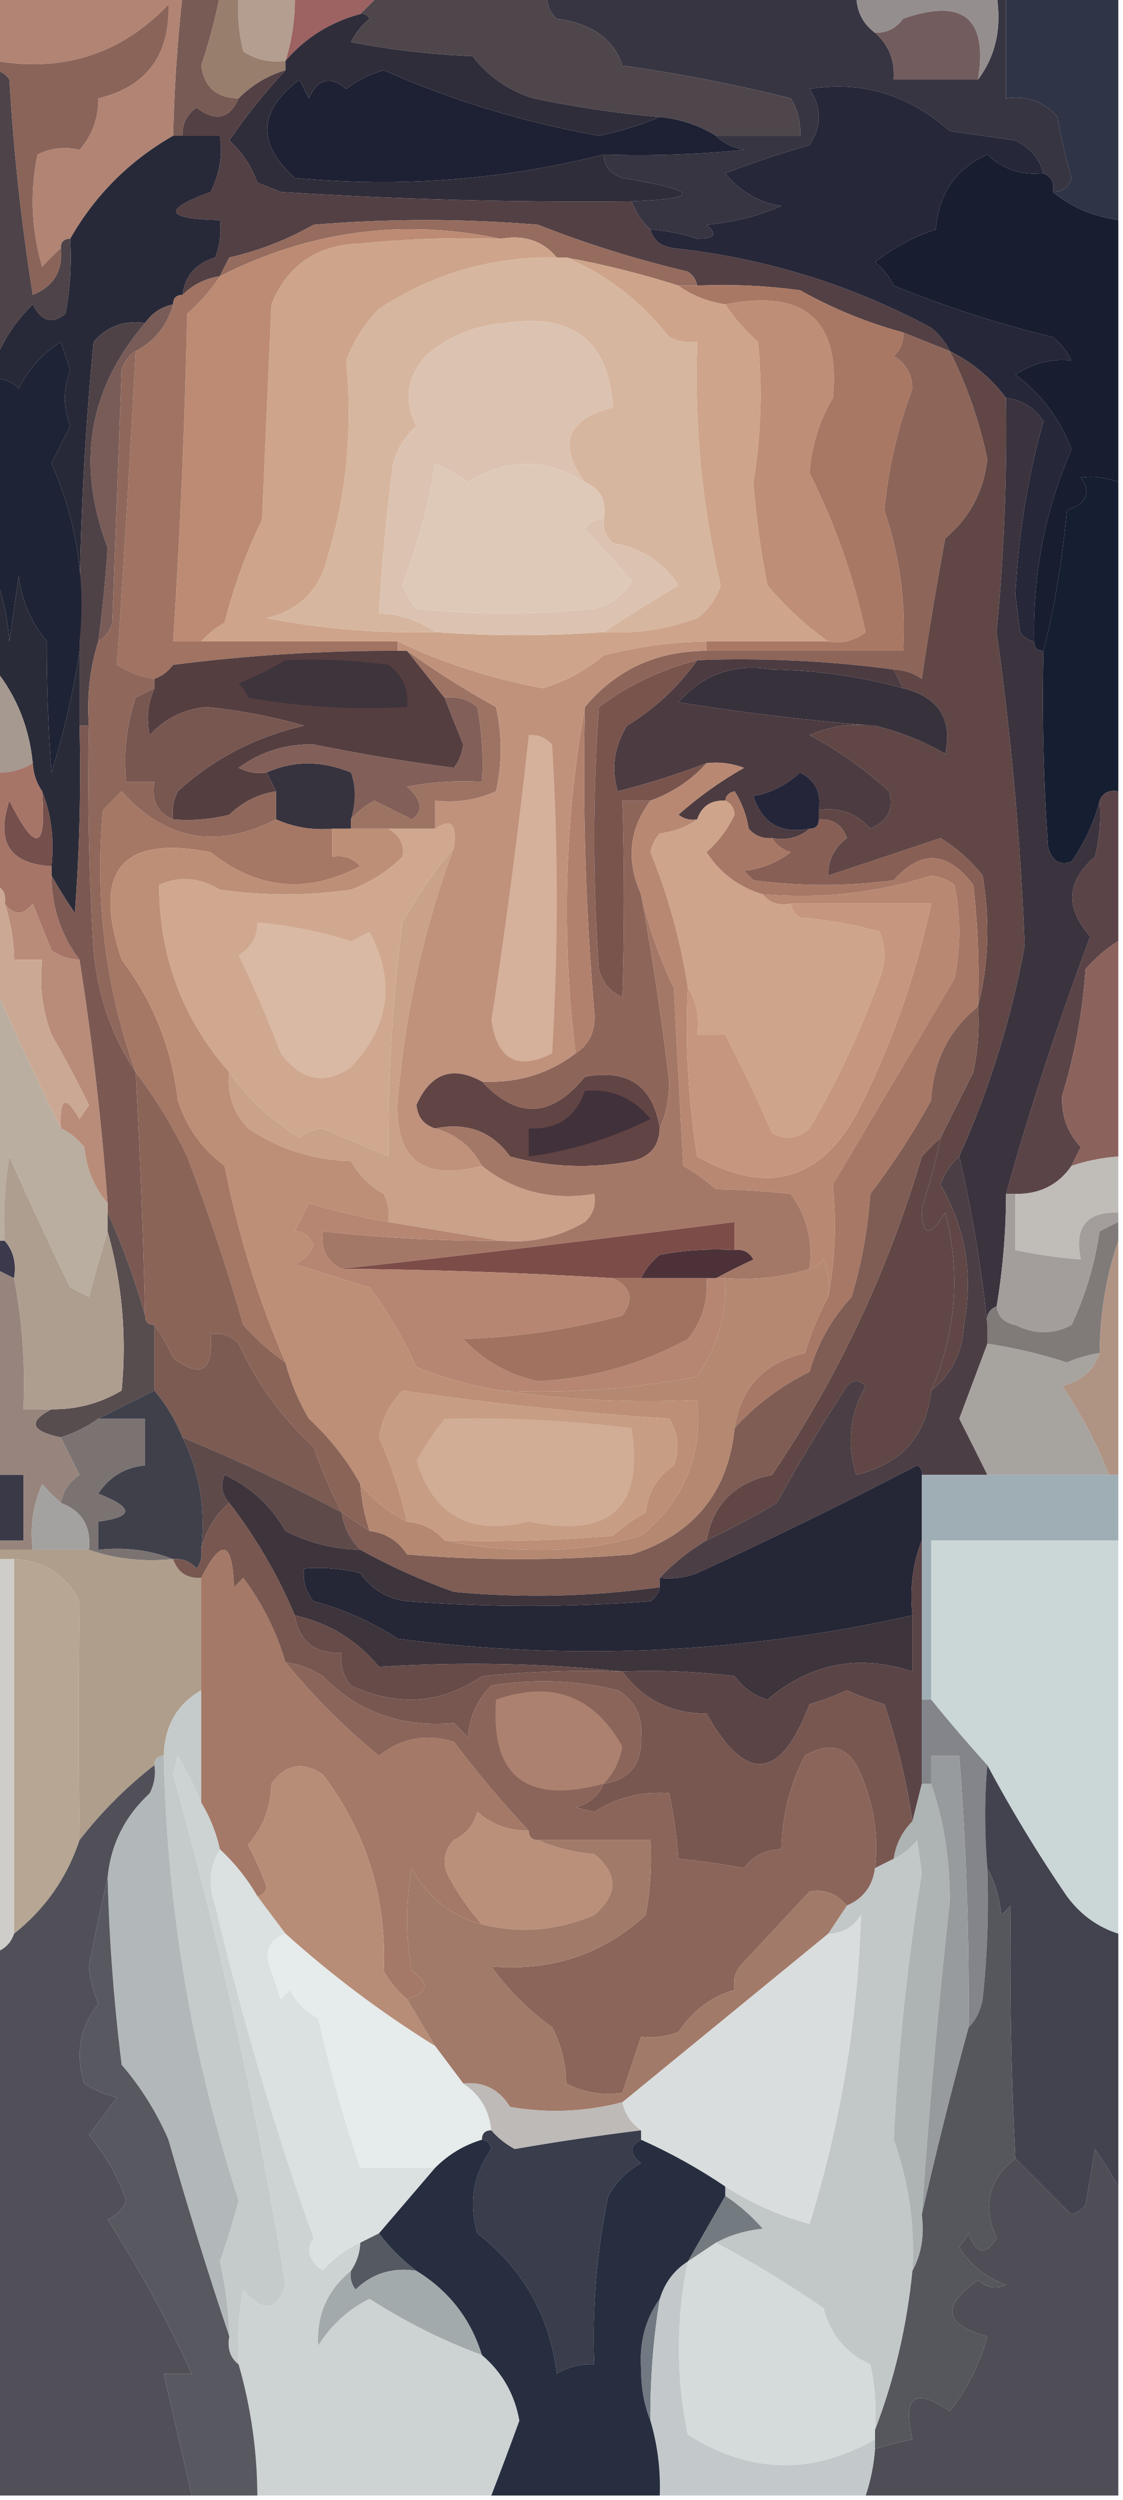 <?xml version="1.0" encoding="UTF-8"?>
<!DOCTYPE svg PUBLIC "-//W3C//DTD SVG 1.1//EN" "http://www.w3.org/Graphics/SVG/1.1/DTD/svg11.dtd">
<svg xmlns="http://www.w3.org/2000/svg" version="1.1" width="120px" height="267px" style="shape-rendering:geometricPrecision; text-rendering:geometricPrecision; image-rendering:optimizeQuality; fill-rule:evenodd; clip-rule:evenodd" xmlns:xlink="http://www.w3.org/1999/xlink">
<g><path style="opacity:1" fill="#9d6262" d="M 31.5,-0.5 C 34.5,-0.5 37.5,-0.5 40.5,-0.5C 39.833,0.167 39.167,0.833 38.5,1.5C 35.319,2.349 32.652,4.015 30.5,6.5C 31.219,4.236 31.552,1.903 31.5,-0.5 Z"/></g>
<g><path style="opacity:1" fill="#2f3546" d="M 107.5,-0.5 C 111.5,-0.5 115.5,-0.5 119.5,-0.5C 119.5,7.5 119.5,15.5 119.5,23.5C 116.794,23.113 114.461,22.113 112.5,20.5C 113.497,20.53 114.164,20.03 114.5,19C 113.873,16.865 113.373,14.698 113,12.5C 111.556,10.845 109.722,10.178 107.5,10.5C 107.5,6.833 107.5,3.167 107.5,-0.5 Z"/></g>
<g><path style="opacity:1" fill="#b39e8f" d="M 25.5,-0.5 C 27.5,-0.5 29.5,-0.5 31.5,-0.5C 31.552,1.903 31.219,4.236 30.5,6.5C 28.856,6.714 27.356,6.38 26,5.5C 25.505,3.527 25.338,1.527 25.5,-0.5 Z"/></g>
<g><path style="opacity:1" fill="#373542" d="M 58.5,-0.5 C 69.5,-0.5 80.5,-0.5 91.5,-0.5C 91.527,1.199 92.194,2.533 93.5,3.5C 94.968,4.779 95.635,6.446 95.5,8.5C 98.5,8.5 101.5,8.5 104.5,8.5C 106.388,6.012 107.055,3.012 106.5,-0.5C 106.833,-0.5 107.167,-0.5 107.5,-0.5C 107.5,3.167 107.5,6.833 107.5,10.5C 109.722,10.178 111.556,10.845 113,12.5C 113.373,14.698 113.873,16.865 114.5,19C 114.164,20.03 113.497,20.53 112.5,20.5C 112.672,19.508 112.338,18.842 111.5,18.5C 111.063,16.926 110.063,15.759 108.5,15C 106.167,14.667 103.833,14.333 101.5,14C 97.087,10.104 92.087,8.604 86.5,9.5C 87.833,11.5 87.833,13.5 86.5,15.5C 83.454,16.375 80.454,17.375 77.5,18.5C 79.045,20.44 81.045,21.606 83.5,22C 80.956,23.092 78.289,23.759 75.5,24C 76.706,25.018 76.373,25.518 74.5,25.5C 72.865,24.954 71.199,24.62 69.5,24.5C 68.599,23.709 67.932,22.709 67.5,21.5C 75.048,21.202 74.715,20.369 66.5,19C 65.244,18.583 64.577,17.75 64.5,16.5C 69.511,16.666 74.511,16.499 79.5,16C 78.263,15.768 77.263,15.268 76.5,14.5C 79.5,14.5 82.5,14.5 85.5,14.5C 85.579,13.069 85.246,11.736 84.5,10.5C 78.565,9.016 72.565,7.85 66.5,7C 65.605,4.19 63.272,2.523 59.5,2C 58.748,1.329 58.414,0.496 58.5,-0.5 Z"/></g>
<g><path style="opacity:1" fill="#958e8f" d="M 91.5,-0.5 C 96.5,-0.5 101.5,-0.5 106.5,-0.5C 107.055,3.012 106.388,6.012 104.5,8.5C 105.578,1.935 102.911,-0.232 96.5,2C 95.756,3.039 94.756,3.539 93.5,3.5C 92.194,2.533 91.527,1.199 91.5,-0.5 Z"/></g>
<g><path style="opacity:1" fill="#4f464c" d="M 40.5,-0.5 C 46.5,-0.5 52.5,-0.5 58.5,-0.5C 58.414,0.496 58.748,1.329 59.5,2C 63.272,2.523 65.605,4.19 66.5,7C 72.565,7.85 78.565,9.016 84.5,10.5C 85.246,11.736 85.579,13.069 85.5,14.5C 82.5,14.5 79.5,14.5 76.5,14.5C 74.685,13.37 72.685,12.704 70.5,12.5C 65.969,12.106 61.469,11.439 57,10.5C 54.336,9.669 52.17,8.169 50.5,6C 46.129,5.828 41.796,5.328 37.5,4.5C 37.977,3.522 38.643,2.689 39.5,2C 39.272,1.601 38.938,1.435 38.5,1.5C 39.167,0.833 39.833,0.167 40.5,-0.5 Z"/></g>
<g><path style="opacity:1" fill="#725c5d" d="M 104.5,8.5 C 101.5,8.5 98.5,8.5 95.5,8.5C 95.635,6.446 94.968,4.779 93.5,3.5C 94.756,3.539 95.756,3.039 96.5,2C 102.911,-0.232 105.578,1.935 104.5,8.5 Z"/></g>
<g><path style="opacity:1" fill="#987e6d" d="M 23.5,-0.5 C 24.167,-0.5 24.833,-0.5 25.5,-0.5C 25.338,1.527 25.505,3.527 26,5.5C 27.356,6.38 28.856,6.714 30.5,6.5C 30.5,6.833 30.5,7.167 30.5,7.5C 28.589,8.075 26.922,9.075 25.5,10.5C 23.156,10.494 21.822,9.327 21.5,7C 22.322,4.528 22.989,2.028 23.5,-0.5 Z"/></g>
<g><path style="opacity:1" fill="#785b54" d="M 19.5,-0.5 C 20.833,-0.5 22.167,-0.5 23.5,-0.5C 22.989,2.028 22.322,4.528 21.5,7C 21.822,9.327 23.156,10.494 25.5,10.5C 24.545,12.71 23.045,13.043 21,11.5C 19.961,12.244 19.461,13.244 19.5,14.5C 19.167,14.5 18.833,14.5 18.5,14.5C 18.613,9.482 18.947,4.482 19.5,-0.5 Z"/></g>
<g><path style="opacity:1" fill="#b18473" d="M -0.5,-0.5 C 6.167,-0.5 12.833,-0.5 19.5,-0.5C 18.947,4.482 18.613,9.482 18.5,14.5C 13.833,17.167 10.167,20.833 7.5,25.5C 6.833,25.5 6.5,25.833 6.5,26.5C 5.849,27.091 5.182,27.757 4.5,28.5C 3.34,24.541 3.173,20.541 4,16.5C 5.425,15.788 6.925,15.621 8.5,16C 9.861,14.416 10.528,12.582 10.5,10.5C 15.634,9.26 18.134,5.927 18,0.5C 12.966,5.757 6.799,7.757 -0.5,6.5C -0.5,4.167 -0.5,1.833 -0.5,-0.5 Z"/></g>
<g><path style="opacity:1" fill="#1d2133" d="M 70.5,12.5 C 72.685,12.704 74.685,13.37 76.5,14.5C 77.263,15.268 78.263,15.768 79.5,16C 74.511,16.499 69.511,16.666 64.5,16.5C 53.703,19.225 42.703,20.058 31.5,19C 27.427,15.344 27.594,11.844 32,8.5C 32.333,9.167 32.667,9.833 33,10.5C 33.953,8.408 35.286,8.075 37,9.5C 38.194,8.57 39.527,7.903 41,7.5C 48.352,10.746 56.019,13.079 64,14.5C 66.346,14.01 68.513,13.343 70.5,12.5 Z"/></g>
<g><path style="opacity:1" fill="#8a6359" d="M 6.5,26.5 C 6.756,28.912 5.756,30.579 3.5,31.5C 2.281,23.879 1.448,16.212 1,8.5C 0.617,7.944 0.117,7.611 -0.5,7.5C -0.5,7.167 -0.5,6.833 -0.5,6.5C 6.799,7.757 12.966,5.757 18,0.5C 18.134,5.927 15.634,9.26 10.5,10.5C 10.528,12.582 9.861,14.416 8.5,16C 6.925,15.621 5.425,15.788 4,16.5C 3.173,20.541 3.34,24.541 4.5,28.5C 5.182,27.757 5.849,27.091 6.5,26.5 Z"/></g>
<g><path style="opacity:1" fill="#302d3a" d="M 38.5,1.5 C 38.938,1.435 39.272,1.601 39.5,2C 38.643,2.689 37.977,3.522 37.5,4.5C 41.796,5.328 46.129,5.828 50.5,6C 52.17,8.169 54.336,9.669 57,10.5C 61.469,11.439 65.969,12.106 70.5,12.5C 68.513,13.343 66.346,14.01 64,14.5C 56.019,13.079 48.352,10.746 41,7.5C 39.527,7.903 38.194,8.57 37,9.5C 35.286,8.075 33.953,8.408 33,10.5C 32.667,9.833 32.333,9.167 32,8.5C 27.594,11.844 27.427,15.344 31.5,19C 42.703,20.058 53.703,19.225 64.5,16.5C 64.577,17.75 65.244,18.583 66.5,19C 74.715,20.369 75.048,21.202 67.5,21.5C 55.063,21.626 42.563,21.293 30,20.5C 29.167,20.167 28.333,19.833 27.5,19.5C 26.872,17.742 25.872,16.242 24.5,15C 26.295,12.367 28.295,9.868 30.5,7.5C 30.5,7.167 30.5,6.833 30.5,6.5C 32.652,4.015 35.319,2.349 38.5,1.5 Z"/></g>
<g><path style="opacity:1" fill="#534044" d="M 30.5,7.5 C 28.295,9.868 26.295,12.367 24.5,15C 25.872,16.242 26.872,17.742 27.5,19.5C 28.333,19.833 29.167,20.167 30,20.5C 42.563,21.293 55.063,21.626 67.5,21.5C 67.932,22.709 68.599,23.709 69.5,24.5C 69.791,25.649 70.624,26.316 72,26.5C 81.802,27.571 90.968,30.404 99.5,35C 100.381,35.708 101.047,36.542 101.5,37.5C 99.833,36.833 98.167,36.167 96.5,35.5C 92.639,34.453 88.973,32.953 85.5,31C 81.848,30.501 78.182,30.335 74.5,30.5C 74.389,29.883 74.056,29.383 73.5,29C 67.991,27.704 62.658,26.038 57.5,24C 49.5,23.333 41.5,23.333 33.5,24C 30.702,25.599 27.702,26.765 24.5,27.5C 24.137,28.183 23.804,28.85 23.5,29.5C 21.938,29.733 20.605,30.399 19.5,31.5C 19.762,29.436 20.929,28.103 23,27.5C 23.49,26.207 23.657,24.873 23.5,23.5C 17.609,23.395 17.275,22.395 22.5,20.5C 23.466,18.604 23.799,16.604 23.5,14.5C 22.167,14.5 20.833,14.5 19.5,14.5C 19.461,13.244 19.961,12.244 21,11.5C 23.045,13.043 24.545,12.71 25.5,10.5C 26.922,9.075 28.589,8.075 30.5,7.5 Z"/></g>
<g><path style="opacity:1" fill="#262738" d="M 111.5,18.5 C 109.173,18.753 107.173,18.086 105.5,16.5C 102.142,18 100.309,20.666 100,24.5C 97.631,25.268 95.465,26.435 93.5,28C 94.357,28.689 95.023,29.522 95.5,30.5C 101.029,32.755 106.695,34.588 112.5,36C 113.357,36.689 114.023,37.522 114.5,38.5C 112.435,38.262 110.435,38.762 108.5,40C 111.325,42.143 113.325,44.81 114.5,48C 111.683,54.452 110.35,61.286 110.5,68.5C 109.883,68.389 109.383,68.056 109,67.5C 108.833,66.167 108.667,64.833 108.5,63.5C 108.814,57.164 109.814,50.997 111.5,45C 110.529,43.519 109.196,42.685 107.5,42.5C 105.909,40.367 103.909,38.701 101.5,37.5C 101.047,36.542 100.381,35.708 99.5,35C 90.968,30.404 81.802,27.571 72,26.5C 70.624,26.316 69.791,25.649 69.5,24.5C 71.199,24.62 72.865,24.954 74.5,25.5C 76.373,25.518 76.706,25.018 75.5,24C 78.289,23.759 80.956,23.092 83.5,22C 81.045,21.606 79.045,20.44 77.5,18.5C 80.454,17.375 83.454,16.375 86.5,15.5C 87.833,13.5 87.833,11.5 86.5,9.5C 92.087,8.604 97.087,10.104 101.5,14C 103.833,14.333 106.167,14.667 108.5,15C 110.063,15.759 111.063,16.926 111.5,18.5 Z"/></g>
<g><path style="opacity:1" fill="#181e30" d="M 111.5,18.5 C 112.338,18.842 112.672,19.508 112.5,20.5C 114.461,22.113 116.794,23.113 119.5,23.5C 119.5,32.833 119.5,42.167 119.5,51.5C 118.153,50.972 116.819,50.805 115.5,51C 116.622,52.613 116.122,53.78 114,54.5C 113.514,59.887 112.681,64.887 111.5,69.5C 110.833,69.5 110.5,69.167 110.5,68.5C 110.35,61.286 111.683,54.452 114.5,48C 113.325,44.81 111.325,42.143 108.5,40C 110.435,38.762 112.435,38.262 114.5,38.5C 114.023,37.522 113.357,36.689 112.5,36C 106.695,34.588 101.029,32.755 95.5,30.5C 95.023,29.522 94.357,28.689 93.5,28C 95.465,26.435 97.631,25.268 100,24.5C 100.309,20.666 102.142,18 105.5,16.5C 107.173,18.086 109.173,18.753 111.5,18.5 Z"/></g>
<g><path style="opacity:1" fill="#282938" d="M 18.5,14.5 C 18.833,14.5 19.167,14.5 19.5,14.5C 20.833,14.5 22.167,14.5 23.5,14.5C 23.799,16.604 23.466,18.604 22.5,20.5C 17.275,22.395 17.609,23.395 23.5,23.5C 23.657,24.873 23.49,26.207 23,27.5C 20.929,28.103 19.762,29.436 19.5,31.5C 18.833,31.5 18.5,31.833 18.5,32.5C 17.222,32.782 16.222,33.449 15.5,34.5C 13.278,34.178 11.444,34.845 10,36.5C 8.958,47.299 8.458,57.965 8.5,68.5C 9.172,61.861 8.172,55.528 5.5,49.5C 6.167,48.167 6.833,46.833 7.5,45.5C 6.74,43.596 6.74,41.596 7.5,39.5C 7.167,38.5 6.833,37.5 6.5,36.5C 4.541,37.748 3.041,39.415 2,41.5C 1.329,40.748 0.496,40.414 -0.5,40.5C -0.5,39.833 -0.5,39.167 -0.5,38.5C 0.351,36.29 1.684,34.29 3.5,32.5C 4.428,34.335 5.594,34.668 7,33.5C 7.497,30.854 7.664,28.187 7.5,25.5C 10.167,20.833 13.833,17.167 18.5,14.5 Z"/></g>
<g><path style="opacity:1" fill="#956c5e" d="M 74.5,30.5 C 73.833,30.5 73.167,30.5 72.5,30.5C 68.565,29.246 64.565,28.246 60.5,27.5C 60.167,27.5 59.833,27.5 59.5,27.5C 58.01,25.72 56.01,25.053 53.5,25.5C 43.041,23.304 33.041,24.637 23.5,29.5C 23.804,28.85 24.137,28.183 24.5,27.5C 27.702,26.765 30.702,25.599 33.5,24C 41.5,23.333 49.5,23.333 57.5,24C 62.658,26.038 67.991,27.704 73.5,29C 74.056,29.383 74.389,29.883 74.5,30.5 Z"/></g>
<g><path style="opacity:1" fill="#cea58b" d="M 53.5,25.5 C 56.01,25.053 58.01,25.72 59.5,27.5C 52.566,27.384 46.233,29.217 40.5,33C 38.959,34.579 37.792,36.413 37,38.5C 37.7,45.871 37.033,52.871 35,59.5C 34.167,63 32,65.167 28.5,66C 34.445,67.162 40.445,67.662 46.5,67.5C 52.43,67.937 58.43,67.937 64.5,67.5C 67.941,67.699 71.274,67.199 74.5,66C 75.701,65.097 76.535,63.931 77,62.5C 74.999,54.023 74.166,45.357 74.5,36.5C 73.448,36.65 72.448,36.483 71.5,36C 68.529,32.191 64.862,29.357 60.5,27.5C 64.565,28.246 68.565,29.246 72.5,30.5C 73.93,31.538 75.597,32.204 77.5,32.5C 78.458,33.962 79.624,35.295 81,36.5C 81.5,41.511 81.333,46.511 80.5,51.5C 80.783,55.196 81.283,58.863 82,62.5C 83.968,64.831 86.135,66.831 88.5,68.5C 84.167,68.5 79.833,68.5 75.5,68.5C 71.78,68.564 68.114,69.064 64.5,70C 62.547,71.633 60.38,72.799 58,73.5C 52.517,72.478 47.351,70.812 42.5,68.5C 35.5,68.5 28.5,68.5 21.5,68.5C 22.172,67.733 23.005,67.066 24,66.5C 24.962,62.666 26.296,58.999 28,55.5C 28.333,47.833 28.667,40.167 29,32.5C 30.718,28.299 33.884,26.132 38.5,26C 43.489,25.501 48.489,25.334 53.5,25.5 Z"/></g>
<g><path style="opacity:1" fill="#d7b69f" d="M 59.5,27.5 C 59.833,27.5 60.167,27.5 60.5,27.5C 64.862,29.357 68.529,32.191 71.5,36C 72.448,36.483 73.448,36.65 74.5,36.5C 74.166,45.357 74.999,54.023 77,62.5C 76.535,63.931 75.701,65.097 74.5,66C 71.274,67.199 67.941,67.699 64.5,67.5C 67.049,65.831 69.716,64.165 72.5,62.5C 70.851,60.005 68.517,58.505 65.5,58C 64.748,57.329 64.414,56.496 64.5,55.5C 64.843,53.517 64.177,52.183 62.5,51.5C 59.538,47.438 60.538,44.771 65.5,43.5C 65.028,36.403 61.195,33.403 54,34.5C 50.773,34.732 47.939,35.898 45.5,38C 43.465,40.299 43.131,42.799 44.5,45.5C 43.273,46.59 42.44,47.924 42,49.5C 41.316,54.822 40.816,60.156 40.5,65.5C 42.786,65.595 44.786,66.262 46.5,67.5C 40.445,67.662 34.445,67.162 28.5,66C 32,65.167 34.167,63 35,59.5C 37.033,52.871 37.7,45.871 37,38.5C 37.792,36.413 38.959,34.579 40.5,33C 46.233,29.217 52.566,27.384 59.5,27.5 Z"/></g>
<g><path style="opacity:1" fill="#4d4348" d="M -0.5,7.5 C 0.117,7.611 0.617,7.944 1,8.5C 1.448,16.212 2.281,23.879 3.5,31.5C 5.756,30.579 6.756,28.912 6.5,26.5C 6.5,25.833 6.833,25.5 7.5,25.5C 7.664,28.187 7.497,30.854 7,33.5C 5.594,34.668 4.428,34.335 3.5,32.5C 1.684,34.29 0.351,36.29 -0.5,38.5C -0.5,28.167 -0.5,17.833 -0.5,7.5 Z"/></g>
<g><path style="opacity:1" fill="#dcc3b1" d="M 62.5,51.5 C 58.364,48.889 54.197,48.889 50,51.5C 48.915,50.707 47.748,50.04 46.5,49.5C 45.874,53.701 44.707,58.034 43,62.5C 43.374,63.416 43.874,64.25 44.5,65C 50.833,65.667 57.167,65.667 63.5,65C 65.291,64.585 66.624,63.585 67.5,62C 65.833,60.167 64.167,58.333 62.5,56.5C 62.957,55.703 63.624,55.369 64.5,55.5C 64.414,56.496 64.748,57.329 65.5,58C 68.517,58.505 70.851,60.005 72.5,62.5C 69.716,64.165 67.049,65.831 64.5,67.5C 58.43,67.937 52.43,67.937 46.5,67.5C 44.786,66.262 42.786,65.595 40.5,65.5C 40.816,60.156 41.316,54.822 42,49.5C 42.44,47.924 43.273,46.59 44.5,45.5C 43.131,42.799 43.465,40.299 45.5,38C 47.939,35.898 50.773,34.732 54,34.5C 61.195,33.403 65.028,36.403 65.5,43.5C 60.538,44.771 59.538,47.438 62.5,51.5 Z"/></g>
<g><path style="opacity:1" fill="#bf8e76" d="M 77.5,32.5 C 85.99,30.834 89.823,34.167 89,42.5C 87.557,44.928 86.724,47.595 86.5,50.5C 89.225,55.929 91.225,61.596 92.5,67.5C 91.311,68.429 89.978,68.762 88.5,68.5C 86.135,66.831 83.968,64.831 82,62.5C 81.283,58.863 80.783,55.196 80.5,51.5C 81.333,46.511 81.5,41.511 81,36.5C 79.624,35.295 78.458,33.962 77.5,32.5 Z"/></g>
<g><path style="opacity:1" fill="#a97864" d="M 72.5,30.5 C 73.167,30.5 73.833,30.5 74.5,30.5C 78.182,30.335 81.848,30.501 85.5,31C 88.973,32.953 92.639,34.453 96.5,35.5C 96.586,36.496 96.252,37.329 95.5,38C 96.805,38.804 97.471,39.971 97.5,41.5C 95.935,45.632 94.935,49.965 94.5,54.5C 96.153,59.36 96.82,64.36 96.5,69.5C 89.5,69.5 82.5,69.5 75.5,69.5C 75.5,69.167 75.5,68.833 75.5,68.5C 79.833,68.5 84.167,68.5 88.5,68.5C 89.978,68.762 91.311,68.429 92.5,67.5C 91.225,61.596 89.225,55.929 86.5,50.5C 86.724,47.595 87.557,44.928 89,42.5C 89.823,34.167 85.99,30.834 77.5,32.5C 75.597,32.204 73.93,31.538 72.5,30.5 Z"/></g>
<g><path style="opacity:1" fill="#bd8b73" d="M 53.5,25.5 C 48.489,25.334 43.489,25.501 38.5,26C 33.884,26.132 30.718,28.299 29,32.5C 28.667,40.167 28.333,47.833 28,55.5C 26.296,58.999 24.962,62.666 24,66.5C 23.005,67.066 22.172,67.733 21.5,68.5C 20.5,68.5 19.5,68.5 18.5,68.5C 19.247,56.858 19.747,45.192 20,33.5C 21.376,32.295 22.542,30.962 23.5,29.5C 33.041,24.637 43.041,23.304 53.5,25.5 Z"/></g>
<g><path style="opacity:1" fill="#795c57" d="M 18.5,32.5 C 17.876,34.754 16.543,36.421 14.5,37.5C 13.778,37.917 13.278,38.584 13,39.5C 12.667,48.5 12.333,57.5 12,66.5C 11.722,67.416 11.222,68.082 10.5,68.5C 10.943,65.188 11.276,61.855 11.5,58.5C 8.107,49.561 9.44,41.561 15.5,34.5C 16.222,33.449 17.222,32.782 18.5,32.5 Z"/></g>
<g><path style="opacity:1" fill="#a07362" d="M 23.5,29.5 C 22.542,30.962 21.376,32.295 20,33.5C 19.747,45.192 19.247,56.858 18.5,68.5C 19.5,68.5 20.5,68.5 21.5,68.5C 28.5,68.5 35.5,68.5 42.5,68.5C 42.5,68.833 42.5,69.167 42.5,69.5C 34.47,69.478 26.47,69.978 18.5,71C 17.956,71.717 17.289,72.217 16.5,72.5C 15.078,72.291 13.745,71.791 12.5,71C 13.246,59.885 13.913,48.718 14.5,37.5C 16.543,36.421 17.876,34.754 18.5,32.5C 18.5,31.833 18.833,31.5 19.5,31.5C 20.605,30.399 21.938,29.733 23.5,29.5 Z"/></g>
<g><path style="opacity:1" fill="#4f4247" d="M 15.5,34.5 C 9.44,41.561 8.107,49.561 11.5,58.5C 11.276,61.855 10.943,65.188 10.5,68.5C 9.597,71.391 9.264,74.391 9.5,77.5C 9.167,77.5 8.833,77.5 8.5,77.5C 8.5,74.833 8.5,72.167 8.5,69.5C 8.5,69.167 8.5,68.833 8.5,68.5C 8.458,57.965 8.958,47.299 10,36.5C 11.444,34.845 13.278,34.178 15.5,34.5 Z"/></g>
<g><path style="opacity:1" fill="#1e2335" d="M 8.5,68.5 C 8.5,68.833 8.5,69.167 8.5,69.5C 7.861,73.797 6.861,78.13 5.5,82.5C 5.152,77.888 4.985,73.222 5,68.5C 3.323,66.475 2.323,64.141 2,61.5C 1.667,63.833 1.333,66.167 1,68.5C 0.814,65.964 0.314,63.631 -0.5,61.5C -0.5,54.5 -0.5,47.5 -0.5,40.5C 0.496,40.414 1.329,40.748 2,41.5C 3.041,39.415 4.541,37.748 6.5,36.5C 6.833,37.5 7.167,38.5 7.5,39.5C 6.74,41.596 6.74,43.596 7.5,45.5C 6.833,46.833 6.167,48.167 5.5,49.5C 8.172,55.528 9.172,61.861 8.5,68.5 Z"/></g>
<g><path style="opacity:1" fill="#8e6559" d="M 96.5,35.5 C 98.167,36.167 99.833,36.833 101.5,37.5C 103.336,41.176 104.669,45.009 105.5,49C 105.147,52.431 103.647,55.265 101,57.5C 100.077,62.48 99.244,67.48 98.5,72.5C 97.583,71.873 96.583,71.539 95.5,71.5C 88.557,70.573 81.557,70.24 74.5,70.5C 70.68,71.486 67.18,73.152 64,75.5C 63.333,84.833 63.333,94.167 64,103.5C 64.368,104.91 65.201,105.91 66.5,106.5C 66.719,99.582 66.719,92.582 66.5,85.5C 67.5,85.5 68.5,85.5 69.5,85.5C 67.215,88.564 66.882,91.898 68.5,95.5C 69.698,102.031 70.698,108.697 71.5,115.5C 71.493,117.369 71.16,119.036 70.5,120.5C 69.774,115.963 67.107,114.13 62.5,115C 58.936,119.378 55.27,119.545 51.5,115.5C 55.248,115.693 58.582,114.693 61.5,112.5C 63.026,111.508 63.693,110.008 63.5,108C 62.581,97.19 62.248,86.356 62.5,75.5C 65.841,71.506 70.175,69.506 75.5,69.5C 82.5,69.5 89.5,69.5 96.5,69.5C 96.82,64.36 96.153,59.36 94.5,54.5C 94.935,49.965 95.935,45.632 97.5,41.5C 97.471,39.971 96.805,38.804 95.5,38C 96.252,37.329 96.586,36.496 96.5,35.5 Z"/></g>
<g><path style="opacity:1" fill="#dec9b9" d="M 62.5,51.5 C 64.177,52.183 64.843,53.517 64.5,55.5C 63.624,55.369 62.957,55.703 62.5,56.5C 64.167,58.333 65.833,60.167 67.5,62C 66.624,63.585 65.291,64.585 63.5,65C 57.167,65.667 50.833,65.667 44.5,65C 43.874,64.25 43.374,63.416 43,62.5C 44.707,58.034 45.874,53.701 46.5,49.5C 47.748,50.04 48.915,50.707 50,51.5C 54.197,48.889 58.364,48.889 62.5,51.5 Z"/></g>
<g><path style="opacity:1" fill="#161e31" d="M 119.5,51.5 C 119.5,62.5 119.5,73.5 119.5,84.5C 118.508,84.328 117.842,84.662 117.5,85.5C 116.926,87.788 115.926,89.955 114.5,92C 113.256,92.456 112.423,91.956 112,90.5C 111.5,83.508 111.334,76.508 111.5,69.5C 112.681,64.887 113.514,59.887 114,54.5C 116.122,53.78 116.622,52.613 115.5,51C 116.819,50.805 118.153,50.972 119.5,51.5 Z"/></g>
<g><path style="opacity:1" fill="#8f685b" d="M 14.5,37.5 C 13.913,48.718 13.246,59.885 12.5,71C 13.745,71.791 15.078,72.291 16.5,72.5C 16.5,72.833 16.5,73.167 16.5,73.5C 15.85,73.804 15.184,74.137 14.5,74.5C 13.516,77.428 13.183,80.428 13.5,83.5C 14.5,83.5 15.5,83.5 16.5,83.5C 16.157,85.483 16.823,86.817 18.5,87.5C 20.527,87.662 22.527,87.496 24.5,87C 25.91,85.628 27.577,84.795 29.5,84.5C 29.5,85.5 29.5,86.5 29.5,87.5C 23.16,90.75 17.66,89.75 13,84.5C 12.333,85.167 11.667,85.833 11,86.5C 10.114,96.165 11.281,105.499 14.5,114.5C 11.95,110.685 10.45,106.352 10,101.5C 9.5,93.507 9.334,85.507 9.5,77.5C 9.264,74.391 9.597,71.391 10.5,68.5C 11.222,68.082 11.722,67.416 12,66.5C 12.333,57.5 12.667,48.5 13,39.5C 13.278,38.584 13.778,37.917 14.5,37.5 Z"/></g>
<g><path style="opacity:1" fill="#604746" d="M 101.5,37.5 C 103.909,38.701 105.909,40.367 107.5,42.5C 107.622,50.851 107.289,59.184 106.5,67.5C 108.053,78.567 109.053,89.733 109.5,101C 108.061,108.815 105.728,116.315 102.5,123.5C 101.609,124.261 100.942,125.261 100.5,126.5C 103.185,131.138 104.018,136.138 103,141.5C 102.861,144.445 101.694,146.779 99.5,148.5C 102.179,142.296 102.679,135.963 101,129.5C 99.332,132.21 98.499,132.043 98.5,129C 99.322,126.528 99.989,124.028 100.5,121.5C 101.64,119.22 102.807,116.886 104,114.5C 104.497,112.19 104.663,109.857 104.5,107.5C 105.648,103.019 105.815,98.352 105,93.5C 103.705,91.878 102.205,90.545 100.5,89.5C 96.474,90.851 92.474,92.185 88.5,93.5C 88.48,91.857 89.147,90.524 90.5,89.5C 89.995,88.082 88.995,87.415 87.5,87.5C 87.5,87.167 87.5,86.833 87.5,86.5C 89.722,86.178 91.556,86.845 93,88.5C 94.885,87.687 95.551,86.353 95,84.5C 92.358,82.107 89.525,80.107 86.5,78.5C 88.743,77.526 91.076,77.192 93.5,77.5C 96.136,78.119 98.636,79.119 101,80.5C 101.794,76.779 100.294,74.445 96.5,73.5C 96.167,72.833 95.833,72.167 95.5,71.5C 96.583,71.539 97.583,71.873 98.5,72.5C 99.244,67.48 100.077,62.48 101,57.5C 103.647,55.265 105.147,52.431 105.5,49C 104.669,45.009 103.336,41.176 101.5,37.5 Z"/></g>
<g><path style="opacity:1" fill="#2a2b38" d="M -0.5,61.5 C 0.314,63.631 0.814,65.964 1,68.5C 1.333,66.167 1.667,63.833 2,61.5C 2.323,64.141 3.323,66.475 5,68.5C 4.985,73.222 5.152,77.888 5.5,82.5C 6.861,78.13 7.861,73.797 8.5,69.5C 8.5,72.167 8.5,74.833 8.5,77.5C 8.666,84.175 8.5,90.842 8,97.5C 7.066,96.142 6.232,94.808 5.5,93.5C 5.5,93.167 5.5,92.833 5.5,92.5C 5.806,89.615 5.473,86.948 4.5,84.5C 3.89,83.609 3.557,82.609 3.5,81.5C 3.128,77.703 1.794,74.37 -0.5,71.5C -0.5,68.167 -0.5,64.833 -0.5,61.5 Z"/></g>
<g><path style="opacity:1" fill="#37313c" d="M 96.5,73.5 C 100.294,74.445 101.794,76.779 101,80.5C 98.636,79.119 96.136,78.119 93.5,77.5C 86.512,76.964 79.512,76.131 72.5,75C 75.091,72.007 78.425,70.84 82.5,71.5C 87.289,71.575 91.956,72.241 96.5,73.5 Z"/></g>
<g><path style="opacity:1" fill="#553e40" d="M 42.5,69.5 C 42.833,69.5 43.167,69.5 43.5,69.5C 44.833,71.167 46.167,72.833 47.5,74.5C 48.147,76.156 48.813,77.823 49.5,79.5C 49.392,80.442 49.059,81.275 48.5,82C 43.606,81.371 38.606,80.538 33.5,79.5C 30.519,79.439 27.852,80.272 25.5,82C 26.448,82.483 27.448,82.65 28.5,82.5C 28.833,83.167 29.167,83.833 29.5,84.5C 27.577,84.795 25.91,85.628 24.5,87C 22.527,87.496 20.527,87.662 18.5,87.5C 18.351,86.448 18.517,85.448 19,84.5C 22.861,80.986 27.361,78.653 32.5,77.5C 29.065,76.509 25.565,75.843 22,75.5C 19.605,75.752 17.605,76.752 16,78.5C 15.616,76.803 15.782,75.137 16.5,73.5C 16.5,73.167 16.5,72.833 16.5,72.5C 17.289,72.217 17.956,71.717 18.5,71C 26.47,69.978 34.47,69.478 42.5,69.5 Z"/></g>
<g><path style="opacity:1" fill="#3e343c" d="M 30.5,70.5 C 34.182,70.335 37.848,70.501 41.5,71C 43.037,72.11 43.703,73.61 43.5,75.5C 37.794,75.829 32.128,75.495 26.5,74.5C 26.291,73.914 25.957,73.414 25.5,73C 27.315,72.243 28.981,71.41 30.5,70.5 Z"/></g>
<g><path style="opacity:1" fill="#4c3b40" d="M 74.5,70.5 C 81.557,70.24 88.557,70.573 95.5,71.5C 95.833,72.167 96.167,72.833 96.5,73.5C 91.956,72.241 87.289,71.575 82.5,71.5C 78.425,70.84 75.091,72.007 72.5,75C 79.512,76.131 86.512,76.964 93.5,77.5C 91.076,77.192 88.743,77.526 86.5,78.5C 89.525,80.107 92.358,82.107 95,84.5C 95.551,86.353 94.885,87.687 93,88.5C 91.556,86.845 89.722,86.178 87.5,86.5C 87.778,84.654 87.111,83.32 85.5,82.5C 83.925,83.9 82.259,84.733 80.5,85C 81.428,87.909 83.428,89.076 86.5,88.5C 85.432,89.434 84.099,89.768 82.5,89.5C 81.504,89.586 80.671,89.252 80,88.5C 79.781,87.062 79.281,85.729 78.5,84.5C 77.893,84.624 77.56,84.957 77.5,85.5C 75.973,85.427 74.973,86.094 74.5,87.5C 73.761,87.631 73.094,87.464 72.5,87C 74.657,85.088 76.991,83.421 79.5,82C 78.207,81.51 76.873,81.343 75.5,81.5C 72.388,82.689 69.222,83.689 66,84.5C 65.294,82.029 65.627,79.695 67,77.5C 69.999,75.667 72.499,73.334 74.5,70.5 Z"/></g>
<g><path style="opacity:1" fill="#a59990" d="M -0.5,71.5 C 1.794,74.37 3.128,77.703 3.5,81.5C 2.292,82.234 0.959,82.567 -0.5,82.5C -0.5,78.833 -0.5,75.167 -0.5,71.5 Z"/></g>
<g><path style="opacity:1" fill="#785750" d="M 16.5,73.5 C 15.782,75.137 15.616,76.803 16,78.5C 17.605,76.752 19.605,75.752 22,75.5C 25.565,75.843 29.065,76.509 32.5,77.5C 27.361,78.653 22.861,80.986 19,84.5C 18.517,85.448 18.351,86.448 18.5,87.5C 16.823,86.817 16.157,85.483 16.5,83.5C 15.5,83.5 14.5,83.5 13.5,83.5C 13.183,80.428 13.516,77.428 14.5,74.5C 15.184,74.137 15.85,73.804 16.5,73.5 Z"/></g>
<g><path style="opacity:1" fill="#825f58" d="M 47.5,74.5 C 48.822,74.33 49.989,74.663 51,75.5C 51.497,78.146 51.664,80.813 51.5,83.5C 48.813,83.336 46.146,83.503 43.5,84C 45.119,85.483 45.286,86.65 44,87.5C 42.667,86.833 41.333,86.167 40,85.5C 38.989,86.056 38.156,86.722 37.5,87.5C 38.052,85.669 38.052,84.003 37.5,82.5C 34.365,81.217 31.365,81.217 28.5,82.5C 27.448,82.65 26.448,82.483 25.5,82C 27.852,80.272 30.519,79.439 33.5,79.5C 38.606,80.538 43.606,81.371 48.5,82C 49.059,81.275 49.392,80.442 49.5,79.5C 48.813,77.823 48.147,76.156 47.5,74.5 Z"/></g>
<g><path style="opacity:1" fill="#9d7363" d="M 43.5,69.5 C 46.519,71.676 49.685,73.676 53,75.5C 53.667,78.5 53.667,81.5 53,84.5C 50.959,85.423 48.792,85.756 46.5,85.5C 46.5,86.5 46.5,87.5 46.5,88.5C 44.833,88.5 43.167,88.5 41.5,88.5C 40.167,88.5 38.833,88.5 37.5,88.5C 37.5,88.167 37.5,87.833 37.5,87.5C 38.156,86.722 38.989,86.056 40,85.5C 41.333,86.167 42.667,86.833 44,87.5C 45.286,86.65 45.119,85.483 43.5,84C 46.146,83.503 48.813,83.336 51.5,83.5C 51.664,80.813 51.497,78.146 51,75.5C 49.989,74.663 48.822,74.33 47.5,74.5C 46.167,72.833 44.833,71.167 43.5,69.5 Z"/></g>
<g><path style="opacity:1" fill="#36323e" d="M 37.5,87.5 C 37.5,87.833 37.5,88.167 37.5,88.5C 36.833,88.5 36.167,88.5 35.5,88.5C 33.379,88.675 31.379,88.341 29.5,87.5C 29.5,86.5 29.5,85.5 29.5,84.5C 29.167,83.833 28.833,83.167 28.5,82.5C 31.365,81.217 34.365,81.217 37.5,82.5C 38.052,84.003 38.052,85.669 37.5,87.5 Z"/></g>
<g><path style="opacity:1" fill="#242539" d="M 87.5,86.5 C 87.5,86.833 87.5,87.167 87.5,87.5C 87.5,88.167 87.167,88.5 86.5,88.5C 83.428,89.076 81.428,87.909 80.5,85C 82.259,84.733 83.925,83.9 85.5,82.5C 87.111,83.32 87.778,84.654 87.5,86.5 Z"/></g>
<g><path style="opacity:1" fill="#78544d" d="M 74.5,70.5 C 72.499,73.334 69.999,75.667 67,77.5C 65.627,79.695 65.294,82.029 66,84.5C 69.222,83.689 72.388,82.689 75.5,81.5C 73.853,83.326 71.853,84.66 69.5,85.5C 68.5,85.5 67.5,85.5 66.5,85.5C 66.719,92.582 66.719,99.582 66.5,106.5C 65.201,105.91 64.368,104.91 64,103.5C 63.333,94.167 63.333,84.833 64,75.5C 67.18,73.152 70.68,71.486 74.5,70.5 Z"/></g>
<g><path style="opacity:1" fill="#754f4b" d="M 4.5,84.5 C 5.473,86.948 5.806,89.615 5.5,92.5C 1.032,92.252 -0.468,89.918 1,85.5C 3.829,91.159 4.996,90.825 4.5,84.5 Z"/></g>
<g><path style="opacity:1" fill="#875f55" d="M 87.5,87.5 C 88.995,87.415 89.995,88.082 90.5,89.5C 89.147,90.524 88.48,91.857 88.5,93.5C 92.474,92.185 96.474,90.851 100.5,89.5C 102.205,90.545 103.705,91.878 105,93.5C 105.815,98.352 105.648,103.019 104.5,107.5C 104.666,103.154 104.499,98.821 104,94.5C 101.256,90.875 98.423,90.708 95.5,94C 90.5,94.667 85.5,94.667 80.5,94C 80.167,93.667 79.833,93.333 79.5,93C 81.384,92.784 83.051,92.117 84.5,91C 83.584,90.722 82.918,90.222 82.5,89.5C 84.099,89.768 85.432,89.434 86.5,88.5C 87.167,88.5 87.5,88.167 87.5,87.5 Z"/></g>
<g><path style="opacity:1" fill="#b2816d" d="M 62.5,75.5 C 62.248,86.356 62.581,97.19 63.5,108C 63.693,110.008 63.026,111.508 61.5,112.5C 59.987,99.973 60.321,87.64 62.5,75.5 Z"/></g>
<g><path style="opacity:1" fill="#5b4447" d="M 119.5,84.5 C 119.5,89.833 119.5,95.167 119.5,100.5C 118.206,101.29 117.039,102.29 116,103.5C 115.681,108.095 114.848,112.595 113.5,117C 113.396,119.145 114.063,120.979 115.5,122.5C 115.137,123.183 114.804,123.85 114.5,124.5C 113.089,126.539 111.089,127.539 108.5,127.5C 108.167,127.5 107.833,127.5 107.5,127.5C 110.092,118.241 113.092,109.074 116.5,100C 113.78,96.952 113.947,94.119 117,91.5C 117.495,89.527 117.662,87.527 117.5,85.5C 117.842,84.662 118.508,84.328 119.5,84.5 Z"/></g>
<g><path style="opacity:1" fill="#d0a88f" d="M 48.5,90.5 C 46.483,92.94 44.649,95.607 43,98.5C 41.947,106.802 41.447,115.135 41.5,123.5C 39.19,122.543 36.856,121.543 34.5,120.5C 33.558,120.608 32.725,120.941 32,121.5C 28.975,119.639 26.475,117.306 24.5,114.5C 19.517,108.85 17.017,102.183 17,94.5C 19.147,93.524 21.314,93.691 23.5,95C 28.167,95.667 32.833,95.667 37.5,95C 39.587,94.208 41.421,93.041 43,91.5C 43.239,90.212 42.739,89.212 41.5,88.5C 43.167,88.5 44.833,88.5 46.5,88.5C 48.203,87.34 48.869,88.007 48.5,90.5 Z"/></g>
<g><path style="opacity:1" fill="#cea48a" d="M 77.5,85.5 C 78.097,85.735 78.43,86.235 78.5,87C 77.783,88.531 76.783,89.864 75.5,91C 76.928,93.219 78.928,94.719 81.5,95.5C 82.209,96.404 83.209,96.737 84.5,96.5C 84.611,97.117 84.944,97.617 85.5,98C 88.426,98.218 91.26,98.718 94,99.5C 94.667,101.167 94.667,102.833 94,104.5C 91.968,110.116 89.468,115.449 86.5,120.5C 85.277,121.614 83.944,121.781 82.5,121C 80.928,117.36 79.262,113.86 77.5,110.5C 76.5,110.5 75.5,110.5 74.5,110.5C 74.784,108.585 74.451,106.919 73.5,105.5C 72.733,100.49 71.399,95.657 69.5,91C 69.645,90.228 69.978,89.561 70.5,89C 72.058,88.79 73.391,88.29 74.5,87.5C 74.973,86.094 75.973,85.427 77.5,85.5 Z"/></g>
<g><path style="opacity:1" fill="#b88872" d="M 75.5,81.5 C 76.873,81.343 78.207,81.51 79.5,82C 76.991,83.421 74.657,85.088 72.5,87C 73.094,87.464 73.761,87.631 74.5,87.5C 73.391,88.29 72.058,88.79 70.5,89C 69.978,89.561 69.645,90.228 69.5,91C 71.399,95.657 72.733,100.49 73.5,105.5C 73.21,111.561 73.543,117.561 74.5,123.5C 81.861,127.654 87.528,126.154 91.5,119C 95.18,111.818 97.846,104.318 99.5,96.5C 94.5,96.5 89.5,96.5 84.5,96.5C 83.209,96.737 82.209,96.404 81.5,95.5C 87.729,96.022 93.729,95.356 99.5,93.5C 100.442,93.608 101.275,93.942 102,94.5C 102.667,97.833 102.667,101.167 102,104.5C 97.653,111.866 93.32,119.199 89,126.5C 89.406,130.662 89.239,134.662 88.5,138.5C 88.657,137.127 88.49,135.793 88,134.5C 87.617,135.056 87.117,135.389 86.5,135.5C 86.89,132.534 86.223,129.868 84.5,127.5C 81.943,127.218 79.277,127.051 76.5,127C 75.421,126.044 74.255,125.211 73,124.5C 72.667,118.167 72.333,111.833 72,105.5C 70.418,102.19 69.252,98.857 68.5,95.5C 66.882,91.898 67.215,88.564 69.5,85.5C 71.853,84.66 73.853,83.326 75.5,81.5 Z"/></g>
<g><path style="opacity:1" fill="#a67568" d="M 3.5,81.5 C 3.557,82.609 3.89,83.609 4.5,84.5C 4.996,90.825 3.829,91.159 1,85.5C -0.468,89.918 1.032,92.252 5.5,92.5C 5.5,92.833 5.5,93.167 5.5,93.5C 5.515,96.879 6.515,99.879 8.5,102.5C 7.417,102.461 6.417,102.127 5.5,101.5C 4.833,99.833 4.167,98.167 3.5,96.5C 2.473,97.791 1.473,97.791 0.5,96.5C 0.672,95.508 0.338,94.842 -0.5,94.5C -0.5,90.5 -0.5,86.5 -0.5,82.5C 0.959,82.567 2.292,82.234 3.5,81.5 Z"/></g>
<g><path style="opacity:1" fill="#3b333e" d="M 107.5,42.5 C 109.196,42.685 110.529,43.519 111.5,45C 109.814,50.997 108.814,57.164 108.5,63.5C 108.667,64.833 108.833,66.167 109,67.5C 109.383,68.056 109.883,68.389 110.5,68.5C 110.5,69.167 110.833,69.5 111.5,69.5C 111.334,76.508 111.5,83.508 112,90.5C 112.423,91.956 113.256,92.456 114.5,92C 115.926,89.955 116.926,87.788 117.5,85.5C 117.662,87.527 117.495,89.527 117,91.5C 113.947,94.119 113.78,96.952 116.5,100C 113.092,109.074 110.092,118.241 107.5,127.5C 107.495,131.534 107.162,135.534 106.5,139.5C 105.662,139.842 105.328,140.508 105.5,141.5C 104.9,135.525 103.9,129.525 102.5,123.5C 105.728,116.315 108.061,108.815 109.5,101C 109.053,89.733 108.053,78.567 106.5,67.5C 107.289,59.184 107.622,50.851 107.5,42.5 Z"/></g>
<g><path style="opacity:1" fill="#c0927c" d="M 42.5,69.5 C 42.5,69.167 42.5,68.833 42.5,68.5C 47.351,70.812 52.517,72.478 58,73.5C 60.38,72.799 62.547,71.633 64.5,70C 68.114,69.064 71.78,68.564 75.5,68.5C 75.5,68.833 75.5,69.167 75.5,69.5C 70.175,69.506 65.841,71.506 62.5,75.5C 60.321,87.64 59.987,99.973 61.5,112.5C 58.582,114.693 55.248,115.693 51.5,115.5C 48.351,113.771 46.018,114.605 44.5,118C 44.639,119.301 45.305,120.134 46.5,120.5C 48.743,121.132 50.409,122.466 51.5,124.5C 45.181,126.167 42.181,123.834 42.5,117.5C 43.287,108.144 45.287,99.144 48.5,90.5C 48.869,88.007 48.203,87.34 46.5,88.5C 46.5,87.5 46.5,86.5 46.5,85.5C 48.792,85.756 50.959,85.423 53,84.5C 53.667,81.5 53.667,78.5 53,75.5C 49.685,73.676 46.519,71.676 43.5,69.5C 43.167,69.5 42.833,69.5 42.5,69.5 Z"/></g>
<g><path style="opacity:1" fill="#d5b09b" d="M 56.5,78.5 C 57.496,78.414 58.329,78.748 59,79.5C 59.667,90.5 59.667,101.5 59,112.5C 55.319,114.359 53.152,113.192 52.5,109C 54.063,98.827 55.396,88.66 56.5,78.5 Z"/></g>
<g><path style="opacity:1" fill="#b98c79" d="M 0.5,96.5 C 1.473,97.791 2.473,97.791 3.5,96.5C 4.167,98.167 4.833,99.833 5.5,101.5C 6.417,102.127 7.417,102.461 8.5,102.5C 9.86,111.12 10.86,119.787 11.5,128.5C 10.073,126.852 9.24,124.852 9,122.5C 8.292,121.619 7.458,120.953 6.5,120.5C 6.329,117.203 6.995,116.869 8.5,119.5C 8.833,119 9.167,118.5 9.5,118C 8.262,115.455 6.929,112.955 5.5,110.5C 4.52,107.914 4.187,105.247 4.5,102.5C 3.5,102.5 2.5,102.5 1.5,102.5C 1.483,100.435 1.15,98.435 0.5,96.5 Z"/></g>
<g><path style="opacity:1" fill="#d9b9a3" d="M 27.5,98.5 C 30.91,98.782 34.243,99.449 37.5,100.5C 38.167,100.167 38.833,99.833 39.5,99.5C 42.309,104.778 41.642,109.611 37.5,114C 34.669,115.917 32.169,115.417 30,112.5C 28.629,108.927 27.129,105.427 25.5,102C 26.823,101.184 27.489,100.017 27.5,98.5 Z"/></g>
<g><path style="opacity:1" fill="#cba894" d="M -0.5,94.5 C 0.338,94.842 0.672,95.508 0.5,96.5C 1.15,98.435 1.483,100.435 1.5,102.5C 2.5,102.5 3.5,102.5 4.5,102.5C 4.187,105.247 4.52,107.914 5.5,110.5C 6.929,112.955 8.262,115.455 9.5,118C 9.167,118.5 8.833,119 8.5,119.5C 6.995,116.869 6.329,117.203 6.5,120.5C 4.041,115.512 1.708,110.512 -0.5,105.5C -0.5,101.833 -0.5,98.167 -0.5,94.5 Z"/></g>
<g><path style="opacity:1" fill="#a77865" d="M 77.5,85.5 C 77.56,84.957 77.893,84.624 78.5,84.5C 79.281,85.729 79.781,87.062 80,88.5C 80.671,89.252 81.504,89.586 82.5,89.5C 82.918,90.222 83.584,90.722 84.5,91C 83.051,92.117 81.384,92.784 79.5,93C 79.833,93.333 80.167,93.667 80.5,94C 85.5,94.667 90.5,94.667 95.5,94C 98.423,90.708 101.256,90.875 104,94.5C 104.499,98.821 104.666,103.154 104.5,107.5C 101.389,110.001 99.723,113.334 99.5,117.5C 97.582,121.004 95.416,124.337 93,127.5C 92.74,131.25 92.073,134.916 91,138.5C 88.867,140.803 87.367,143.469 86.5,146.5C 83.407,148.034 80.74,150.034 78.5,152.5C 79.162,148.162 81.662,145.495 86,144.5C 86.655,142.372 87.489,140.372 88.5,138.5C 89.239,134.662 89.406,130.662 89,126.5C 93.32,119.199 97.653,111.866 102,104.5C 102.667,101.167 102.667,97.833 102,94.5C 101.275,93.942 100.442,93.608 99.5,93.5C 93.729,95.356 87.729,96.022 81.5,95.5C 78.928,94.719 76.928,93.219 75.5,91C 76.783,89.864 77.783,88.531 78.5,87C 78.43,86.235 78.097,85.735 77.5,85.5 Z"/></g>
<g><path style="opacity:1" fill="#a57765" d="M 29.5,87.5 C 31.379,88.341 33.379,88.675 35.5,88.5C 35.5,89.5 35.5,90.5 35.5,91.5C 36.675,91.281 37.675,91.614 38.5,92.5C 32.828,95.499 27.495,94.999 22.5,91C 12.974,89.147 9.807,92.981 13,102.5C 16.361,106.933 18.361,111.933 19,117.5C 19.943,120.4 21.61,122.733 24,124.5C 25.441,131.806 27.608,138.806 30.5,145.5C 28.871,144.375 27.371,143.041 26,141.5C 24.25,135.413 22.25,129.413 20,123.5C 18.434,120.248 16.601,117.248 14.5,114.5C 11.281,105.499 10.114,96.165 11,86.5C 11.667,85.833 12.333,85.167 13,84.5C 17.66,89.75 23.16,90.75 29.5,87.5 Z"/></g>
<g><path style="opacity:1" fill="#8b635c" d="M 119.5,100.5 C 119.5,108.167 119.5,115.833 119.5,123.5C 117.784,123.629 116.117,123.962 114.5,124.5C 114.804,123.85 115.137,123.183 115.5,122.5C 114.063,120.979 113.396,119.145 113.5,117C 114.848,112.595 115.681,108.095 116,103.5C 117.039,102.29 118.206,101.29 119.5,100.5 Z"/></g>
<g><path style="opacity:1" fill="#7b5952" d="M 8.5,77.5 C 8.833,77.5 9.167,77.5 9.5,77.5C 9.334,85.507 9.5,93.507 10,101.5C 10.45,106.352 11.95,110.685 14.5,114.5C 14.979,123.174 15.312,131.841 15.5,140.5C 14.415,136.632 13.082,132.965 11.5,129.5C 11.5,129.167 11.5,128.833 11.5,128.5C 10.86,119.787 9.86,111.12 8.5,102.5C 6.515,99.879 5.515,96.879 5.5,93.5C 6.232,94.808 7.066,96.142 8,97.5C 8.5,90.842 8.666,84.175 8.5,77.5 Z"/></g>
<g><path style="opacity:1" fill="#c6977e" d="M 84.5,96.5 C 89.5,96.5 94.5,96.5 99.5,96.5C 97.846,104.318 95.18,111.818 91.5,119C 87.528,126.154 81.861,127.654 74.5,123.5C 73.543,117.561 73.21,111.561 73.5,105.5C 74.451,106.919 74.784,108.585 74.5,110.5C 75.5,110.5 76.5,110.5 77.5,110.5C 79.262,113.86 80.928,117.36 82.5,121C 83.944,121.781 85.277,121.614 86.5,120.5C 89.468,115.449 91.968,110.116 94,104.5C 94.667,102.833 94.667,101.167 94,99.5C 91.26,98.718 88.426,98.218 85.5,98C 84.944,97.617 84.611,97.117 84.5,96.5 Z"/></g>
<g><path style="opacity:1" fill="#b9ae9f" d="M -0.5,105.5 C 1.708,110.512 4.041,115.512 6.5,120.5C 7.458,120.953 8.292,121.619 9,122.5C 9.24,124.852 10.073,126.852 11.5,128.5C 11.5,128.833 11.5,129.167 11.5,129.5C 11.5,130.167 11.5,130.833 11.5,131.5C 10.835,133.698 10.168,136.031 9.5,138.5C 8.833,138.167 8.167,137.833 7.5,137.5C 5.262,132.887 3.095,128.221 1,123.5C 0.502,126.482 0.335,129.482 0.5,132.5C 0.167,132.5 -0.167,132.5 -0.5,132.5C -0.5,123.5 -0.5,114.5 -0.5,105.5 Z"/></g>
<g><path style="opacity:1" fill="#614444" d="M 51.5,115.5 C 55.27,119.545 58.936,119.378 62.5,115C 67.107,114.13 69.774,115.963 70.5,120.5C 70.426,122.411 69.426,123.578 67.5,124C 63.129,124.828 58.795,124.661 54.5,123.5C 52.575,120.828 49.908,119.828 46.5,120.5C 45.305,120.134 44.639,119.301 44.5,118C 46.018,114.605 48.351,113.771 51.5,115.5 Z"/></g>
<g><path style="opacity:1" fill="#41313a" d="M 62.5,116.5 C 65.37,116.248 67.703,117.248 69.5,119.5C 65.367,121.555 61.034,122.888 56.5,123.5C 56.5,122.5 56.5,121.5 56.5,120.5C 59.522,120.658 61.522,119.325 62.5,116.5 Z"/></g>
<g><path style="opacity:1" fill="#caa189" d="M 48.5,90.5 C 45.287,99.144 43.287,108.144 42.5,117.5C 42.181,123.834 45.181,126.167 51.5,124.5C 54.928,127.231 58.928,128.231 63.5,127.5C 63.719,128.675 63.386,129.675 62.5,130.5C 59.724,132.13 56.724,132.797 53.5,132.5C 49.5,131.833 45.5,131.167 41.5,130.5C 41.65,129.448 41.483,128.448 41,127.5C 39.5,126.667 38.333,125.5 37.5,124C 33.457,123.887 29.791,122.721 26.5,120.5C 24.914,118.827 24.247,116.827 24.5,114.5C 26.475,117.306 28.975,119.639 32,121.5C 32.725,120.941 33.558,120.608 34.5,120.5C 36.856,121.543 39.19,122.543 41.5,123.5C 41.447,115.135 41.947,106.802 43,98.5C 44.649,95.607 46.483,92.94 48.5,90.5 Z"/></g>
<g><path style="opacity:1" fill="#bd8f76" d="M 35.5,88.5 C 36.167,88.5 36.833,88.5 37.5,88.5C 38.833,88.5 40.167,88.5 41.5,88.5C 42.739,89.212 43.239,90.212 43,91.5C 41.421,93.041 39.587,94.208 37.5,95C 32.833,95.667 28.167,95.667 23.5,95C 21.314,93.691 19.147,93.524 17,94.5C 17.017,102.183 19.517,108.85 24.5,114.5C 24.247,116.827 24.914,118.827 26.5,120.5C 29.791,122.721 33.457,123.887 37.5,124C 38.333,125.5 39.5,126.667 41,127.5C 41.483,128.448 41.65,129.448 41.5,130.5C 38.611,129.992 35.778,129.325 33,128.5C 32.5,129.5 32,130.5 31.5,131.5C 32.441,131.489 33.108,131.989 33.5,133C 33.095,133.945 32.428,134.612 31.5,135C 34.172,135.834 36.839,136.668 39.5,137.5C 41.497,140.16 43.164,142.994 44.5,146C 47.418,147.15 50.418,147.983 53.5,148.5C 60.313,149.491 67.313,149.825 74.5,149.5C 75.097,155.466 73.097,160.299 68.5,164C 64.784,165.093 60.95,165.593 57,165.5C 53.648,165.498 50.481,165.165 47.5,164.5C 53.509,164.666 59.509,164.499 65.5,164C 66.579,163.044 67.745,162.211 69,161.5C 69.245,159.337 70.245,157.67 72,156.5C 72.651,154.765 72.485,153.098 71.5,151.5C 61.906,150.882 52.406,149.882 43,148.5C 41.637,149.893 40.804,151.559 40.5,153.5C 41.798,156.422 42.798,159.422 43.5,162.5C 41.539,161.54 39.873,160.207 38.5,158.5C 37.113,155.947 35.28,153.614 33,151.5C 31.878,149.593 31.045,147.593 30.5,145.5C 27.608,138.806 25.441,131.806 24,124.5C 21.61,122.733 19.943,120.4 19,117.5C 18.361,111.933 16.361,106.933 13,102.5C 9.807,92.981 12.974,89.147 22.5,91C 27.495,94.999 32.828,95.499 38.5,92.5C 37.675,91.614 36.675,91.281 35.5,91.5C 35.5,90.5 35.5,89.5 35.5,88.5 Z"/></g>
<g><path style="opacity:1" fill="#a47867" d="M 68.5,95.5 C 69.252,98.857 70.418,102.19 72,105.5C 72.333,111.833 72.667,118.167 73,124.5C 74.255,125.211 75.421,126.044 76.5,127C 79.277,127.051 81.943,127.218 84.5,127.5C 86.223,129.868 86.89,132.534 86.5,135.5C 83.609,136.403 80.609,136.736 77.5,136.5C 77.167,136.5 76.833,136.5 76.5,136.5C 77.718,135.839 79.051,135.172 80.5,134.5C 80.043,133.702 79.376,133.369 78.5,133.5C 78.5,132.5 78.5,131.5 78.5,130.5C 64.254,132.323 50.254,133.99 36.5,135.5C 34.896,134.713 34.229,133.38 34.5,131.5C 40.81,132.19 47.143,132.524 53.5,132.5C 56.724,132.797 59.724,132.13 62.5,130.5C 63.386,129.675 63.719,128.675 63.5,127.5C 58.928,128.231 54.928,127.231 51.5,124.5C 50.409,122.466 48.743,121.132 46.5,120.5C 49.908,119.828 52.575,120.828 54.5,123.5C 58.795,124.661 63.129,124.828 67.5,124C 69.426,123.578 70.426,122.411 70.5,120.5C 71.16,119.036 71.493,117.369 71.5,115.5C 70.698,108.697 69.698,102.031 68.5,95.5 Z"/></g>
<g><path style="opacity:1" fill="#c0bcb8" d="M 119.5,123.5 C 119.5,125.5 119.5,127.5 119.5,129.5C 116.09,129.384 114.756,131.05 115.5,134.5C 113.139,134.326 110.806,133.993 108.5,133.5C 108.5,131.5 108.5,129.5 108.5,127.5C 111.089,127.539 113.089,126.539 114.5,124.5C 116.117,123.962 117.784,123.629 119.5,123.5 Z"/></g>
<g><path style="opacity:1" fill="#604746" d="M 100.5,121.5 C 99.989,124.028 99.322,126.528 98.5,129C 98.499,132.043 99.332,132.21 101,129.5C 102.679,135.963 102.179,142.296 99.5,148.5C 98.992,153.345 96.325,156.345 91.5,157.5C 90.45,154.231 90.784,151.064 92.5,148C 91.833,147.333 91.167,147.333 90.5,148C 87.874,152.084 85.374,156.25 83,160.5C 80.552,161.973 78.052,163.307 75.5,164.5C 76.192,160.632 78.525,158.299 82.5,157.5C 89.539,147.09 94.872,135.756 98.5,123.5C 99.182,122.757 99.849,122.091 100.5,121.5 Z"/></g>
<g><path style="opacity:1" fill="#8b6458" d="M 14.5,114.5 C 16.601,117.248 18.434,120.248 20,123.5C 22.25,129.413 24.25,135.413 26,141.5C 27.371,143.041 28.871,144.375 30.5,145.5C 31.045,147.593 31.878,149.593 33,151.5C 35.28,153.614 37.113,155.947 38.5,158.5C 38.629,160.216 38.962,161.883 39.5,163.5C 38.5,162.833 37.5,162.167 36.5,161.5C 35.355,159.288 34.355,156.955 33.5,154.5C 30.112,151.403 27.445,147.736 25.5,143.5C 24.675,142.614 23.675,142.281 22.5,142.5C 22.822,146.439 21.489,147.272 18.5,145C 17.915,143.698 17.248,142.531 16.5,141.5C 15.833,141.5 15.5,141.167 15.5,140.5C 15.312,131.841 14.979,123.174 14.5,114.5 Z"/></g>
<g><path style="opacity:1" fill="#3b394b" d="M -0.5,132.5 C -0.167,132.5 0.167,132.5 0.5,132.5C 1.434,133.568 1.768,134.901 1.5,136.5C 0.833,136.167 0.167,135.833 -0.5,135.5C -0.5,134.5 -0.5,133.5 -0.5,132.5 Z"/></g>
<g><path style="opacity:1" fill="#4c3139" d="M 78.5,133.5 C 79.376,133.369 80.043,133.702 80.5,134.5C 79.051,135.172 77.718,135.839 76.5,136.5C 76.167,136.5 75.833,136.5 75.5,136.5C 73.167,136.5 70.833,136.5 68.5,136.5C 68.953,135.542 69.62,134.708 70.5,134C 73.146,133.503 75.813,133.336 78.5,133.5 Z"/></g>
<g><path style="opacity:1" fill="#7c4d48" d="M 78.5,133.5 C 75.813,133.336 73.146,133.503 70.5,134C 69.62,134.708 68.953,135.542 68.5,136.5C 67.5,136.5 66.5,136.5 65.5,136.5C 55.844,135.908 46.178,135.575 36.5,135.5C 50.254,133.99 64.254,132.323 78.5,130.5C 78.5,131.5 78.5,132.5 78.5,133.5 Z"/></g>
<g><path style="opacity:1" fill="#a39e9b" d="M 107.5,127.5 C 107.833,127.5 108.167,127.5 108.5,127.5C 108.5,129.5 108.5,131.5 108.5,133.5C 110.806,133.993 113.139,134.326 115.5,134.5C 114.756,131.05 116.09,129.384 119.5,129.5C 119.5,129.833 119.5,130.167 119.5,130.5C 118.85,130.804 118.183,131.137 117.5,131.5C 116.978,135.035 115.978,138.368 114.5,141.5C 112.56,142.528 110.56,142.528 108.5,141.5C 107.287,141.253 106.62,140.586 106.5,139.5C 107.162,135.534 107.495,131.534 107.5,127.5 Z"/></g>
<g><path style="opacity:1" fill="#574c4e" d="M 11.5,129.5 C 13.082,132.965 14.415,136.632 15.5,140.5C 15.5,141.167 15.833,141.5 16.5,141.5C 16.5,143.833 16.5,146.167 16.5,148.5C 14.456,149.508 12.456,150.508 10.5,151.5C 9.329,152.345 7.995,153.011 6.5,153.5C 3.284,152.831 2.951,151.831 5.5,150.5C 8.199,150.534 10.698,149.867 13,148.5C 13.56,142.711 13.06,137.044 11.5,131.5C 11.5,130.833 11.5,130.167 11.5,129.5 Z"/></g>
<g><path style="opacity:1" fill="#7f5d54" d="M 104.5,107.5 C 104.663,109.857 104.497,112.19 104,114.5C 102.807,116.886 101.64,119.22 100.5,121.5C 99.849,122.091 99.182,122.757 98.5,123.5C 94.872,135.756 89.539,147.09 82.5,157.5C 78.525,158.299 76.192,160.632 75.5,164.5C 73.651,165.593 71.984,166.926 70.5,168.5C 70.5,168.833 70.5,169.167 70.5,169.5C 63.195,170.517 55.861,170.683 48.5,170C 45.063,168.782 41.73,167.282 38.5,165.5C 37.4,164.395 36.733,163.062 36.5,161.5C 37.5,162.167 38.5,162.833 39.5,163.5C 41.196,163.685 42.529,164.519 43.5,166C 51.5,166.667 59.5,166.667 67.5,166C 74.142,163.863 77.809,159.363 78.5,152.5C 80.74,150.034 83.407,148.034 86.5,146.5C 87.367,143.469 88.867,140.803 91,138.5C 92.073,134.916 92.74,131.25 93,127.5C 95.416,124.337 97.582,121.004 99.5,117.5C 99.723,113.334 101.389,110.001 104.5,107.5 Z"/></g>
<g><path style="opacity:1" fill="#b48871" d="M 88.5,138.5 C 87.489,140.372 86.655,142.372 86,144.5C 81.662,145.495 79.162,148.162 78.5,152.5C 77.809,159.363 74.142,163.863 67.5,166C 59.5,166.667 51.5,166.667 43.5,166C 42.529,164.519 41.196,163.685 39.5,163.5C 38.962,161.883 38.629,160.216 38.5,158.5C 39.873,160.207 41.539,161.54 43.5,162.5C 45.153,162.66 46.486,163.326 47.5,164.5C 50.481,165.165 53.648,165.498 57,165.5C 60.95,165.593 64.784,165.093 68.5,164C 73.097,160.299 75.097,155.466 74.5,149.5C 67.313,149.825 60.313,149.491 53.5,148.5C 60.574,148.839 67.574,148.339 74.5,147C 76.655,143.888 77.655,140.388 77.5,136.5C 80.609,136.736 83.609,136.403 86.5,135.5C 87.117,135.389 87.617,135.056 88,134.5C 88.49,135.793 88.657,137.127 88.5,138.5 Z"/></g>
<g><path style="opacity:1" fill="#ae9e8f" d="M 11.5,131.5 C 13.06,137.044 13.56,142.711 13,148.5C 10.698,149.867 8.199,150.534 5.5,150.5C 4.5,150.5 3.5,150.5 2.5,150.5C 2.717,145.77 2.383,141.103 1.5,136.5C 1.768,134.901 1.434,133.568 0.5,132.5C 0.335,129.482 0.502,126.482 1,123.5C 3.095,128.221 5.262,132.887 7.5,137.5C 8.167,137.833 8.833,138.167 9.5,138.5C 10.168,136.031 10.835,133.698 11.5,131.5 Z"/></g>
<g><path style="opacity:1" fill="#807b79" d="M 119.5,130.5 C 119.5,131.167 119.5,131.833 119.5,132.5C 118.205,136.267 117.539,140.267 117.5,144.5C 116.305,144.678 115.138,145.011 114,145.5C 111.209,144.594 108.376,143.927 105.5,143.5C 105.5,142.833 105.5,142.167 105.5,141.5C 105.328,140.508 105.662,139.842 106.5,139.5C 106.62,140.586 107.287,141.253 108.5,141.5C 110.56,142.528 112.56,142.528 114.5,141.5C 115.978,138.368 116.978,135.035 117.5,131.5C 118.183,131.137 118.85,130.804 119.5,130.5 Z"/></g>
<g><path style="opacity:1" fill="#b68672" d="M 41.5,130.5 C 45.5,131.167 49.5,131.833 53.5,132.5C 47.143,132.524 40.81,132.19 34.5,131.5C 34.229,133.38 34.896,134.713 36.5,135.5C 46.178,135.575 55.844,135.908 65.5,136.5C 67.455,137.447 67.789,138.781 66.5,140.5C 60.939,141.961 55.272,142.794 49.5,143C 51.733,145.343 54.4,146.843 57.5,147.5C 63.18,147.198 68.513,145.698 73.5,143C 75.016,141.103 75.683,138.936 75.5,136.5C 75.833,136.5 76.167,136.5 76.5,136.5C 76.833,136.5 77.167,136.5 77.5,136.5C 77.655,140.388 76.655,143.888 74.5,147C 67.574,148.339 60.574,148.839 53.5,148.5C 50.418,147.983 47.418,147.15 44.5,146C 43.164,142.994 41.497,140.16 39.5,137.5C 36.839,136.668 34.172,135.834 31.5,135C 32.428,134.612 33.095,133.945 33.5,133C 33.108,131.989 32.441,131.489 31.5,131.5C 32,130.5 32.5,129.5 33,128.5C 35.778,129.325 38.611,129.992 41.5,130.5 Z"/></g>
<g><path style="opacity:1" fill="#a17260" d="M 65.5,136.5 C 66.5,136.5 67.5,136.5 68.5,136.5C 70.833,136.5 73.167,136.5 75.5,136.5C 75.683,138.936 75.016,141.103 73.5,143C 68.513,145.698 63.18,147.198 57.5,147.5C 54.4,146.843 51.733,145.343 49.5,143C 55.272,142.794 60.939,141.961 66.5,140.5C 67.789,138.781 67.455,137.447 65.5,136.5 Z"/></g>
<g><path style="opacity:1" fill="#7c5b52" d="M 16.5,141.5 C 17.248,142.531 17.915,143.698 18.5,145C 21.489,147.272 22.822,146.439 22.5,142.5C 23.675,142.281 24.675,142.614 25.5,143.5C 27.445,147.736 30.112,151.403 33.5,154.5C 34.355,156.955 35.355,159.288 36.5,161.5C 31,158.584 25.333,155.918 19.5,153.5C 18.737,151.632 17.737,149.965 16.5,148.5C 16.5,146.167 16.5,143.833 16.5,141.5 Z"/></g>
<g><path style="opacity:1" fill="#c79d84" d="M 47.5,164.5 C 46.486,163.326 45.153,162.66 43.5,162.5C 42.798,159.422 41.798,156.422 40.5,153.5C 40.804,151.559 41.637,149.893 43,148.5C 52.406,149.882 61.906,150.882 71.5,151.5C 72.485,153.098 72.651,154.765 72,156.5C 70.245,157.67 69.245,159.337 69,161.5C 67.745,162.211 66.579,163.044 65.5,164C 59.509,164.499 53.509,164.666 47.5,164.5 Z"/></g>
<g><path style="opacity:1" fill="#af9383" d="M 119.5,132.5 C 119.5,140.833 119.5,149.167 119.5,157.5C 119.167,157.5 118.833,157.5 118.5,157.5C 117.203,154.179 115.536,151.012 113.5,148C 115.544,147.502 116.878,146.335 117.5,144.5C 117.539,140.267 118.205,136.267 119.5,132.5 Z"/></g>
<g><path style="opacity:1" fill="#a7a39f" d="M 105.5,143.5 C 108.376,143.927 111.209,144.594 114,145.5C 115.138,145.011 116.305,144.678 117.5,144.5C 116.878,146.335 115.544,147.502 113.5,148C 115.536,151.012 117.203,154.179 118.5,157.5C 114.167,157.5 109.833,157.5 105.5,157.5C 104.519,155.511 103.519,153.511 102.5,151.5C 103.507,148.81 104.507,146.144 105.5,143.5 Z"/></g>
<g><path style="opacity:1" fill="#4b3e44" d="M 102.5,123.5 C 103.9,129.525 104.9,135.525 105.5,141.5C 105.5,142.167 105.5,142.833 105.5,143.5C 104.507,146.144 103.507,148.81 102.5,151.5C 103.519,153.511 104.519,155.511 105.5,157.5C 103.167,157.5 100.833,157.5 98.5,157.5C 98.565,157.062 98.399,156.728 98,156.5C 90.224,160.531 82.391,164.365 74.5,168C 73.207,168.49 71.873,168.657 70.5,168.5C 71.984,166.926 73.651,165.593 75.5,164.5C 78.052,163.307 80.552,161.973 83,160.5C 85.374,156.25 87.874,152.084 90.5,148C 91.167,147.333 91.833,147.333 92.5,148C 90.784,151.064 90.45,154.231 91.5,157.5C 96.325,156.345 98.992,153.345 99.5,148.5C 101.694,146.779 102.861,144.445 103,141.5C 104.018,136.138 103.185,131.138 100.5,126.5C 100.942,125.261 101.609,124.261 102.5,123.5 Z"/></g>
<g><path style="opacity:1" fill="#97857d" d="M -0.5,135.5 C 0.167,135.833 0.833,136.167 1.5,136.5C 2.383,141.103 2.717,145.77 2.5,150.5C 3.5,150.5 4.5,150.5 5.5,150.5C 2.951,151.831 3.284,152.831 6.5,153.5C 7.153,154.807 7.82,156.14 8.5,157.5C 7.388,158.265 6.721,159.265 6.5,160.5C 5.849,159.909 5.182,159.243 4.5,158.5C 3.526,160.743 3.192,163.076 3.5,165.5C 2.167,165.5 0.833,165.5 -0.5,165.5C -0.5,165.167 -0.5,164.833 -0.5,164.5C 0.5,164.5 1.5,164.5 2.5,164.5C 2.5,162.167 2.5,159.833 2.5,157.5C 1.5,157.5 0.5,157.5 -0.5,157.5C -0.5,150.167 -0.5,142.833 -0.5,135.5 Z"/></g>
<g><path style="opacity:1" fill="#7a7372" d="M 10.5,151.5 C 12.167,151.5 13.833,151.5 15.5,151.5C 15.5,153.167 15.5,154.833 15.5,156.5C 13.394,156.679 11.728,157.679 10.5,159.5C 14.335,160.996 14.335,161.996 10.5,162.5C 10.5,163.5 10.5,164.5 10.5,165.5C 13.385,165.194 16.052,165.527 18.5,166.5C 15.287,166.81 12.287,166.477 9.5,165.5C 9.759,163.011 8.759,161.344 6.5,160.5C 6.721,159.265 7.388,158.265 8.5,157.5C 7.82,156.14 7.153,154.807 6.5,153.5C 7.995,153.011 9.329,152.345 10.5,151.5 Z"/></g>
<g><path style="opacity:1" fill="#5e4a49" d="M 19.5,153.5 C 25.333,155.918 31,158.584 36.5,161.5C 36.733,163.062 37.4,164.395 38.5,165.5C 35.687,165.452 33.02,164.785 30.5,163.5C 28.97,160.813 26.803,158.813 24,157.5C 23.53,158.577 23.697,159.577 24.5,160.5C 22.972,161.802 21.972,163.469 21.5,165.5C 22.009,161.187 21.343,157.187 19.5,153.5 Z"/></g>
<g><path style="opacity:1" fill="#d1ad96" d="M 47.5,151.5 C 54.202,151.336 60.869,151.669 67.5,152.5C 68.852,161.024 65.185,164.358 56.5,162.5C 50.322,164.07 46.322,161.904 44.5,156C 45.386,154.385 46.386,152.885 47.5,151.5 Z"/></g>
<g><path style="opacity:1" fill="#252636" d="M 98.5,157.5 C 98.5,159.833 98.5,162.167 98.5,164.5C 97.527,166.948 97.194,169.615 97.5,172.5C 79.361,176.568 61.027,177.402 42.5,175C 39.689,173.175 36.689,171.842 33.5,171C 32.663,169.989 32.33,168.822 32.5,167.5C 34.527,167.338 36.527,167.505 38.5,168C 39.716,169.74 41.383,170.74 43.5,171C 52.167,171.667 60.833,171.667 69.5,171C 70.056,170.617 70.389,170.117 70.5,169.5C 70.5,169.167 70.5,168.833 70.5,168.5C 71.873,168.657 73.207,168.49 74.5,168C 82.391,164.365 90.224,160.531 98,156.5C 98.399,156.728 98.565,157.062 98.5,157.5 Z"/></g>
<g><path style="opacity:1" fill="#393947" d="M -0.5,157.5 C 0.5,157.5 1.5,157.5 2.5,157.5C 2.5,159.833 2.5,162.167 2.5,164.5C 1.5,164.5 0.5,164.5 -0.5,164.5C -0.5,162.167 -0.5,159.833 -0.5,157.5 Z"/></g>
<g><path style="opacity:1" fill="#9fadb5" d="M 98.5,157.5 C 100.833,157.5 103.167,157.5 105.5,157.5C 109.833,157.5 114.167,157.5 118.5,157.5C 118.833,157.5 119.167,157.5 119.5,157.5C 119.5,159.833 119.5,162.167 119.5,164.5C 112.833,164.5 106.167,164.5 99.5,164.5C 99.5,170.167 99.5,175.833 99.5,181.5C 99.167,181.5 98.833,181.5 98.5,181.5C 98.5,175.833 98.5,170.167 98.5,164.5C 98.5,162.167 98.5,159.833 98.5,157.5 Z"/></g>
<g><path style="opacity:1" fill="#40404b" d="M 16.5,148.5 C 17.737,149.965 18.737,151.632 19.5,153.5C 21.343,157.187 22.009,161.187 21.5,165.5C 21.631,166.239 21.464,166.906 21,167.5C 20.329,166.748 19.496,166.414 18.5,166.5C 16.052,165.527 13.385,165.194 10.5,165.5C 10.5,164.5 10.5,163.5 10.5,162.5C 14.335,161.996 14.335,160.996 10.5,159.5C 11.728,157.679 13.394,156.679 15.5,156.5C 15.5,154.833 15.5,153.167 15.5,151.5C 13.833,151.5 12.167,151.5 10.5,151.5C 12.456,150.508 14.456,149.508 16.5,148.5 Z"/></g>
<g><path style="opacity:1" fill="#a4a2a0" d="M 6.5,160.5 C 8.759,161.344 9.759,163.011 9.5,165.5C 7.5,165.5 5.5,165.5 3.5,165.5C 3.192,163.076 3.526,160.743 4.5,158.5C 5.182,159.243 5.849,159.909 6.5,160.5 Z"/></g>
<g><path style="opacity:1" fill="#cbd6d7" d="M 119.5,164.5 C 119.5,178.5 119.5,192.5 119.5,206.5C 117.284,205.797 115.451,204.464 114,202.5C 110.904,197.972 108.071,193.305 105.5,188.5C 103.374,186.146 101.374,183.813 99.5,181.5C 99.5,175.833 99.5,170.167 99.5,164.5C 106.167,164.5 112.833,164.5 119.5,164.5 Z"/></g>
<g><path style="opacity:1" fill="#ae9e8b" d="M -0.5,166.5 C -0.5,166.167 -0.5,165.833 -0.5,165.5C 0.833,165.5 2.167,165.5 3.5,165.5C 5.5,165.5 7.5,165.5 9.5,165.5C 12.287,166.477 15.287,166.81 18.5,166.5C 18.973,167.906 19.973,168.573 21.5,168.5C 21.5,172.5 21.5,176.5 21.5,180.5C 18.917,181.985 17.584,184.318 17.5,187.5C 16.833,187.5 16.5,187.833 16.5,188.5C 13.548,190.785 10.882,193.452 8.5,196.5C 8.396,187.73 8.396,179.23 8.5,171C 7.113,168.196 4.78,166.696 1.5,166.5C 0.833,166.5 0.167,166.5 -0.5,166.5 Z"/></g>
<g><path style="opacity:1" fill="#b6a693" d="M 1.5,166.5 C 4.78,166.696 7.113,168.196 8.5,171C 8.396,179.23 8.396,187.73 8.5,196.5C 7.149,200.542 4.815,203.875 1.5,206.5C 1.5,193.167 1.5,179.833 1.5,166.5 Z"/></g>
<g><path style="opacity:1" fill="#3e343c" d="M 38.5,165.5 C 41.73,167.282 45.063,168.782 48.5,170C 55.861,170.683 63.195,170.517 70.5,169.5C 70.389,170.117 70.056,170.617 69.5,171C 60.833,171.667 52.167,171.667 43.5,171C 41.383,170.74 39.716,169.74 38.5,168C 36.527,167.505 34.527,167.338 32.5,167.5C 32.33,168.822 32.663,169.989 33.5,171C 36.689,171.842 39.689,173.175 42.5,175C 61.027,177.402 79.361,176.568 97.5,172.5C 97.5,174.5 97.5,176.5 97.5,178.5C 91.763,176.614 86.597,177.614 82,181.5C 80.566,181.07 79.399,180.236 78.5,179C 74.514,178.501 70.514,178.334 66.5,178.5C 57.99,177.61 49.324,177.444 40.5,178C 38.143,175.153 35.143,173.32 31.5,172.5C 29.671,168.172 27.338,164.172 24.5,160.5C 23.697,159.577 23.53,158.577 24,157.5C 26.803,158.813 28.97,160.813 30.5,163.5C 33.02,164.785 35.687,165.452 38.5,165.5 Z"/></g>
<g><path style="opacity:1" fill="#664b49" d="M 31.5,172.5 C 35.143,173.32 38.143,175.153 40.5,178C 49.324,177.444 57.99,177.61 66.5,178.5C 61.489,178.334 56.489,178.501 51.5,179C 47.132,181.968 42.465,182.301 37.5,180C 36.663,178.989 36.33,177.822 36.5,176.5C 33.633,176.631 31.967,175.297 31.5,172.5 Z"/></g>
<g><path style="opacity:1" fill="#5a4446" d="M 98.5,164.5 C 98.5,170.167 98.5,175.833 98.5,181.5C 98.5,184.5 98.5,187.5 98.5,190.5C 98.167,191.833 97.833,193.167 97.5,194.5C 96.896,190.339 95.896,186.173 94.5,182C 93.128,181.598 91.795,181.098 90.5,180.5C 89.205,181.098 87.872,181.598 86.5,182C 83.398,190.156 79.731,190.49 75.5,183C 71.675,182.978 68.675,181.478 66.5,178.5C 70.514,178.334 74.514,178.501 78.5,179C 79.399,180.236 80.566,181.07 82,181.5C 86.597,177.614 91.763,176.614 97.5,178.5C 97.5,176.5 97.5,174.5 97.5,172.5C 97.194,169.615 97.527,166.948 98.5,164.5 Z"/></g>
<g><path style="opacity:1" fill="#a57967" d="M 30.5,177.5 C 33.506,181.173 36.839,184.506 40.5,187.5C 42.881,185.608 45.547,185.108 48.5,186C 51.072,189.392 53.739,192.559 56.5,195.5C 54.418,195.528 52.584,194.861 51,193.5C 50.632,194.91 49.799,195.91 48.5,196.5C 47.386,197.723 47.219,199.056 48,200.5C 48.997,202.323 50.164,203.99 51.5,205.5C 48.162,204.577 45.662,202.577 44,199.5C 43.333,203.167 43.333,206.833 44,210.5C 45.927,211.762 45.76,212.762 43.5,213.5C 42.531,212.691 41.698,211.691 41,210.5C 41.34,202.689 39.174,195.689 34.5,189.5C 32.356,188.047 30.523,188.38 29,190.5C 28.933,193.047 28.099,195.214 26.5,197C 27.26,198.441 27.926,199.941 28.5,201.5C 28.376,202.107 28.043,202.44 27.5,202.5C 26.396,200.611 25.063,198.945 23.5,197.5C 23.108,195.716 22.441,194.05 21.5,192.5C 21.5,188.5 21.5,184.5 21.5,180.5C 21.5,176.5 21.5,172.5 21.5,168.5C 23.687,164.188 24.853,164.521 25,169.5C 25.333,169.167 25.667,168.833 26,168.5C 28.034,171.234 29.534,174.234 30.5,177.5 Z"/></g>
<g><path style="opacity:1" fill="#785750" d="M 24.5,160.5 C 27.338,164.172 29.671,168.172 31.5,172.5C 31.967,175.297 33.633,176.631 36.5,176.5C 36.33,177.822 36.663,178.989 37.5,180C 42.465,182.301 47.132,181.968 51.5,179C 56.489,178.501 61.489,178.334 66.5,178.5C 68.675,181.478 71.675,182.978 75.5,183C 79.731,190.49 83.398,190.156 86.5,182C 87.872,181.598 89.205,181.098 90.5,180.5C 91.795,181.098 93.128,181.598 94.5,182C 95.896,186.173 96.896,190.339 97.5,194.5C 96.4,195.605 95.733,196.938 95.5,198.5C 94.833,198.833 94.167,199.167 93.5,199.5C 93.913,196.223 93.413,192.89 92,189.5C 90.776,186.527 88.776,185.86 86,187.5C 84.392,190.621 83.559,193.954 83.5,197.5C 81.857,197.48 80.524,198.147 79.5,199.5C 77.47,199.106 75.137,198.773 72.5,198.5C 72.326,196.139 71.993,193.806 71.5,191.5C 68.568,191.284 65.902,191.951 63.5,193.5C 62.833,193.333 62.167,193.167 61.5,193C 62.942,192.623 63.942,191.79 64.5,190.5C 67.286,190.044 68.619,188.377 68.5,185.5C 68.695,183.275 67.861,181.609 66,180.5C 61.542,179.421 57.042,179.254 52.5,180C 50.996,181.491 50.163,183.324 50,185.5C 49.5,185 49,184.5 48.5,184C 42.882,184.489 38.215,182.823 34.5,179C 33.255,178.209 31.922,177.709 30.5,177.5C 29.534,174.234 28.034,171.234 26,168.5C 25.667,168.833 25.333,169.167 25,169.5C 24.853,164.521 23.687,164.188 21.5,168.5C 19.973,168.573 18.973,167.906 18.5,166.5C 19.496,166.414 20.329,166.748 21,167.5C 21.464,166.906 21.631,166.239 21.5,165.5C 21.972,163.469 22.972,161.802 24.5,160.5 Z"/></g>
<g><path style="opacity:1" fill="#b88d78" d="M 43.5,213.5 C 44.473,215.149 45.473,216.816 46.5,218.5C 40.839,214.996 35.505,210.996 30.5,206.5C 29.5,205.167 28.5,203.833 27.5,202.5C 28.043,202.44 28.376,202.107 28.5,201.5C 27.926,199.941 27.26,198.441 26.5,197C 28.099,195.214 28.933,193.047 29,190.5C 30.523,188.38 32.356,188.047 34.5,189.5C 39.174,195.689 41.34,202.689 41,210.5C 41.698,211.691 42.531,212.691 43.5,213.5 Z"/></g>
<g><path style="opacity:1" fill="#cecdc9" d="M -0.5,166.5 C 0.167,166.5 0.833,166.5 1.5,166.5C 1.5,179.833 1.5,193.167 1.5,206.5C 1.167,207.5 0.5,208.167 -0.5,208.5C -0.5,194.5 -0.5,180.5 -0.5,166.5 Z"/></g>
<g><path style="opacity:1" fill="#8b655a" d="M 30.5,177.5 C 31.922,177.709 33.255,178.209 34.5,179C 38.215,182.823 42.882,184.489 48.5,184C 49,184.5 49.5,185 50,185.5C 50.163,183.324 50.996,181.491 52.5,180C 57.042,179.254 61.542,179.421 66,180.5C 67.861,181.609 68.695,183.275 68.5,185.5C 68.619,188.377 67.286,190.044 64.5,190.5C 63.942,191.79 62.942,192.623 61.5,193C 62.167,193.167 62.833,193.333 63.5,193.5C 65.902,191.951 68.568,191.284 71.5,191.5C 71.993,193.806 72.326,196.139 72.5,198.5C 75.137,198.773 77.47,199.106 79.5,199.5C 80.524,198.147 81.857,197.48 83.5,197.5C 83.559,193.954 84.392,190.621 86,187.5C 88.776,185.86 90.776,186.527 92,189.5C 93.413,192.89 93.913,196.223 93.5,199.5C 93.262,201.404 92.262,202.738 90.5,203.5C 89.399,202.2 88.066,201.7 86.5,202C 84.167,204.5 81.833,207 79.5,209.5C 78.614,210.325 78.281,211.325 78.5,212.5C 76.022,213.195 74.022,214.695 72.5,217C 71.207,217.49 69.873,217.657 68.5,217.5C 67.833,219.5 67.167,221.5 66.5,223.5C 64.396,223.799 62.396,223.466 60.5,222.5C 60.475,220.37 59.975,218.37 59,216.5C 56.457,214.658 54.29,212.491 52.5,210C 58.963,210.531 64.463,208.697 69,204.5C 69.497,201.854 69.664,199.187 69.5,196.5C 65.5,196.5 61.5,196.5 57.5,196.5C 56.833,196.5 56.5,196.167 56.5,195.5C 53.739,192.559 51.072,189.392 48.5,186C 45.547,185.108 42.881,185.608 40.5,187.5C 36.839,184.506 33.506,181.173 30.5,177.5 Z"/></g>
<g><path style="opacity:1" fill="#ac816f" d="M 64.5,190.5 C 56.238,192.717 52.405,189.717 53,181.5C 58.971,179.409 63.471,181.076 66.5,186.5C 66.248,188.073 65.582,189.406 64.5,190.5 Z"/></g>
<g><path style="opacity:1" fill="#bb907a" d="M 56.5,195.5 C 56.5,196.167 56.833,196.5 57.5,196.5C 59.292,197.309 61.292,197.809 63.5,198C 66.08,200.12 66.08,202.287 63.5,204.5C 59.526,206.188 55.526,206.521 51.5,205.5C 50.164,203.99 48.997,202.323 48,200.5C 47.219,199.056 47.386,197.723 48.5,196.5C 49.799,195.91 50.632,194.91 51,193.5C 52.584,194.861 54.418,195.528 56.5,195.5 Z"/></g>
<g><path style="opacity:1" fill="#dbe0e0" d="M 23.5,197.5 C 25.063,198.945 26.396,200.611 27.5,202.5C 28.5,203.833 29.5,205.167 30.5,206.5C 28.656,207.204 28.156,208.537 29,210.5C 29.333,211.5 29.667,212.5 30,213.5C 30.333,213.167 30.667,212.833 31,212.5C 31.667,213.833 32.667,214.833 34,215.5C 35.225,220.938 36.725,226.271 38.5,231.5C 41.167,231.5 43.833,231.5 46.5,231.5C 44.5,233.833 42.5,236.167 40.5,238.5C 39.833,238.833 39.167,239.167 38.5,239.5C 36.975,240.174 35.642,241.174 34.5,242.5C 32.997,241.41 32.664,240.243 33.5,239C 29.375,227.389 25.875,215.556 23,203.5C 22.211,201.288 22.378,199.288 23.5,197.5 Z"/></g>
<g><path style="opacity:1" fill="#83858a" d="M 98.5,181.5 C 98.833,181.5 99.167,181.5 99.5,181.5C 101.374,183.813 103.374,186.146 105.5,188.5C 105.194,191.945 105.194,195.611 105.5,199.5C 105.666,204.179 105.499,208.845 105,213.5C 104.768,214.737 104.268,215.737 103.5,216.5C 103.578,206.815 103.245,197.148 102.5,187.5C 101.5,187.5 100.5,187.5 99.5,187.5C 99.5,188.5 99.5,189.5 99.5,190.5C 99.167,190.5 98.833,190.5 98.5,190.5C 98.5,187.5 98.5,184.5 98.5,181.5 Z"/></g>
<g><path style="opacity:1" fill="#c5caca" d="M 21.5,180.5 C 21.5,184.5 21.5,188.5 21.5,192.5C 20.819,190.842 19.985,189.175 19,187.5C 18.833,188.167 18.667,188.833 18.5,189.5C 23.538,207.48 27.538,225.646 30.5,244C 29.567,246.848 28.067,247.014 26,244.5C 25.503,247.146 25.336,249.813 25.5,252.5C 24.596,251.791 24.263,250.791 24.5,249.5C 24.428,246.807 24.095,244.14 23.5,241.5C 24.254,239.36 24.921,237.194 25.5,235C 20.505,219.593 17.838,203.76 17.5,187.5C 17.584,184.318 18.917,181.985 21.5,180.5 Z"/></g>
<g><path style="opacity:1" fill="#c2c7c7" d="M 97.5,242.5 C 96.904,248.458 95.57,254.125 93.5,259.5C 93.663,257.143 93.497,254.81 93,252.5C 90.402,251.32 88.736,249.32 88,246.5C 84.271,243.926 80.438,241.592 76.5,239.5C 77.952,238.698 79.618,238.198 81.5,238C 80.295,236.624 78.962,235.458 77.5,234.5C 77.5,234.167 77.5,233.833 77.5,233.5C 80.292,235.289 83.292,236.623 86.5,237.5C 89.823,226.77 91.656,215.77 92,204.5C 91.184,205.823 90.017,206.489 88.5,206.5C 89.167,205.5 89.833,204.5 90.5,203.5C 92.262,202.738 93.262,201.404 93.5,199.5C 94.167,199.167 94.833,198.833 95.5,198.5C 96.458,198.047 97.292,197.381 98,196.5C 98.167,197.667 98.333,198.833 98.5,200C 96.976,209.458 95.976,218.958 95.5,228.5C 97.114,233.02 97.78,237.687 97.5,242.5 Z"/></g>
<g><path style="opacity:1" fill="#d9dddd" d="M 77.5,233.5 C 74.661,231.58 71.661,229.913 68.5,228.5C 68.5,228.167 68.5,227.833 68.5,227.5C 67.449,226.778 66.782,225.778 66.5,224.5C 73.833,218.5 81.167,212.5 88.5,206.5C 90.017,206.489 91.184,205.823 92,204.5C 91.656,215.77 89.823,226.77 86.5,237.5C 83.292,236.623 80.292,235.289 77.5,233.5 Z"/></g>
<g><path style="opacity:1" fill="#b2b8b9" d="M 17.5,187.5 C 17.838,203.76 20.505,219.593 25.5,235C 24.921,237.194 24.254,239.36 23.5,241.5C 24.095,244.14 24.428,246.807 24.5,249.5C 22.201,242.665 20.035,235.665 18,228.5C 16.729,225.567 15.062,222.901 13,220.5C 12.169,213.854 11.669,207.187 11.5,200.5C 11.83,196.979 13.33,193.979 16,191.5C 16.483,190.552 16.649,189.552 16.5,188.5C 16.5,187.833 16.833,187.5 17.5,187.5 Z"/></g>
<g><path style="opacity:1" fill="#a27a69" d="M 57.5,196.5 C 61.5,196.5 65.5,196.5 69.5,196.5C 69.664,199.187 69.497,201.854 69,204.5C 64.463,208.697 58.963,210.531 52.5,210C 54.29,212.491 56.457,214.658 59,216.5C 59.975,218.37 60.475,220.37 60.5,222.5C 62.396,223.466 64.396,223.799 66.5,223.5C 67.167,221.5 67.833,219.5 68.5,217.5C 69.873,217.657 71.207,217.49 72.5,217C 74.022,214.695 76.022,213.195 78.5,212.5C 78.281,211.325 78.614,210.325 79.5,209.5C 81.833,207 84.167,204.5 86.5,202C 88.066,201.7 89.399,202.2 90.5,203.5C 89.833,204.5 89.167,205.5 88.5,206.5C 81.167,212.5 73.833,218.5 66.5,224.5C 62.554,225.527 58.554,225.694 54.5,225C 53.347,223.117 51.681,222.284 49.5,222.5C 48.5,221.167 47.5,219.833 46.5,218.5C 45.473,216.816 44.473,215.149 43.5,213.5C 45.76,212.762 45.927,211.762 44,210.5C 43.333,206.833 43.333,203.167 44,199.5C 45.662,202.577 48.162,204.577 51.5,205.5C 55.526,206.521 59.526,206.188 63.5,204.5C 66.08,202.287 66.08,200.12 63.5,198C 61.292,197.809 59.292,197.309 57.5,196.5 Z"/></g>
<g><path style="opacity:1" fill="#e6ebeb" d="M 30.5,206.5 C 35.505,210.996 40.839,214.996 46.5,218.5C 47.5,219.833 48.5,221.167 49.5,222.5C 51.279,223.67 52.279,225.336 52.5,227.5C 51.833,227.5 51.5,227.833 51.5,228.5C 49.589,229.075 47.922,230.075 46.5,231.5C 43.833,231.5 41.167,231.5 38.5,231.5C 36.725,226.271 35.225,220.938 34,215.5C 32.667,214.833 31.667,213.833 31,212.5C 30.667,212.833 30.333,213.167 30,213.5C 29.667,212.5 29.333,211.5 29,210.5C 28.156,208.537 28.656,207.204 30.5,206.5 Z"/></g>
<g><path style="opacity:1" fill="#aeb3b3" d="M 98.5,190.5 C 98.833,190.5 99.167,190.5 99.5,190.5C 100.825,194.276 101.491,198.443 101.5,203C 100.274,214.097 99.274,225.263 98.5,236.5C 98.795,238.735 98.461,240.735 97.5,242.5C 97.78,237.687 97.114,233.02 95.5,228.5C 95.976,218.958 96.976,209.458 98.5,200C 98.333,198.833 98.167,197.667 98,196.5C 97.292,197.381 96.458,198.047 95.5,198.5C 95.733,196.938 96.4,195.605 97.5,194.5C 97.833,193.167 98.167,191.833 98.5,190.5 Z"/></g>
<g><path style="opacity:1" fill="#979b9d" d="M 103.5,216.5 C 101.671,223.229 100.004,229.896 98.5,236.5C 99.274,225.263 100.274,214.097 101.5,203C 101.491,198.443 100.825,194.276 99.5,190.5C 99.5,189.5 99.5,188.5 99.5,187.5C 100.5,187.5 101.5,187.5 102.5,187.5C 103.245,197.148 103.578,206.815 103.5,216.5 Z"/></g>
<g><path style="opacity:1" fill="#42434f" d="M 105.5,188.5 C 108.071,193.305 110.904,197.972 114,202.5C 115.451,204.464 117.284,205.797 119.5,206.5C 119.5,215.5 119.5,224.5 119.5,233.5C 118.768,232.192 117.934,230.858 117,229.5C 116.667,231.5 116.333,233.5 116,235.5C 115.586,235.957 115.086,236.291 114.5,236.5C 112.479,234.479 110.479,232.479 108.5,230.5C 108.042,221.535 107.876,212.535 108,203.5C 107.667,203.833 107.333,204.167 107,204.5C 106.802,202.618 106.302,200.952 105.5,199.5C 105.194,195.611 105.194,191.945 105.5,188.5 Z"/></g>
<g><path style="opacity:1" fill="#bdbab7" d="M 49.5,222.5 C 51.681,222.284 53.347,223.117 54.5,225C 58.554,225.694 62.554,225.527 66.5,224.5C 66.782,225.778 67.449,226.778 68.5,227.5C 63.989,228.057 59.489,228.724 55,229.5C 53.989,228.944 53.156,228.278 52.5,227.5C 52.279,225.336 51.279,223.67 49.5,222.5 Z"/></g>
<g><path style="opacity:1" fill="#393d4c" d="M 51.5,228.5 C 51.5,227.833 51.833,227.5 52.5,227.5C 53.156,228.278 53.989,228.944 55,229.5C 59.489,228.724 63.989,228.057 68.5,227.5C 68.5,227.833 68.5,228.167 68.5,228.5C 67.226,229.189 67.226,230.023 68.5,231C 67,231.833 65.833,233 65,234.5C 63.761,240.435 63.261,246.435 63.5,252.5C 62.069,252.421 60.736,252.754 59.5,253.5C 58.722,247.271 55.889,242.271 51,238.5C 50.064,235.208 50.564,232.208 52.5,229.5C 52.376,228.893 52.043,228.56 51.5,228.5 Z"/></g>
<g><path style="opacity:1" fill="#515059" d="M 16.5,188.5 C 16.649,189.552 16.483,190.552 16,191.5C 13.33,193.979 11.83,196.979 11.5,200.5C 10.799,203.563 10.132,206.73 9.5,210C 9.616,211.268 9.949,212.602 10.5,214C 8.522,216.497 8.022,219.331 9,222.5C 10.067,223.191 11.234,223.691 12.5,224C 11.364,225.53 10.364,226.863 9.5,228C 11.249,230.086 12.583,232.419 13.5,235C 13.095,235.945 12.428,236.612 11.5,237C 14.932,242.371 17.932,247.871 20.5,253.5C 19.5,253.5 18.5,253.5 17.5,253.5C 18.498,257.832 19.498,262.166 20.5,266.5C 13.5,266.5 6.5,266.5 -0.5,266.5C -0.5,247.167 -0.5,227.833 -0.5,208.5C 0.5,208.167 1.167,207.5 1.5,206.5C 4.815,203.875 7.149,200.542 8.5,196.5C 10.882,193.452 13.548,190.785 16.5,188.5 Z"/></g>
<g><path style="opacity:1" fill="#56565d" d="M 105.5,199.5 C 106.302,200.952 106.802,202.618 107,204.5C 107.333,204.167 107.667,203.833 108,203.5C 107.876,212.535 108.042,221.535 108.5,230.5C 105.611,232.775 104.944,235.608 106.5,239C 105.324,240.914 104.324,240.748 103.5,238.5C 103.167,239 102.833,239.5 102.5,240C 103.663,241.855 105.33,243.189 107.5,244C 106.451,244.492 105.451,244.326 104.5,243.5C 100.551,246.259 100.884,248.259 105.5,249.5C 104.726,252.381 103.393,255.048 101.5,257.5C 97.74,254.915 96.407,255.915 97.5,260.5C 96.139,260.788 94.806,261.121 93.5,261.5C 93.5,261.167 93.5,260.833 93.5,260.5C 93.5,260.167 93.5,259.833 93.5,259.5C 95.57,254.125 96.904,248.458 97.5,242.5C 98.461,240.735 98.795,238.735 98.5,236.5C 100.004,229.896 101.671,223.229 103.5,216.5C 104.268,215.737 104.768,214.737 105,213.5C 105.499,208.845 105.666,204.179 105.5,199.5 Z"/></g>
<g><path style="opacity:1" fill="#747b80" d="M 77.5,234.5 C 78.962,235.458 80.295,236.624 81.5,238C 79.618,238.198 77.952,238.698 76.5,239.5C 75.5,240.167 74.5,240.833 73.5,241.5C 74.833,239.167 76.167,236.833 77.5,234.5 Z"/></g>
<g><path style="opacity:1" fill="#545962" d="M 40.5,238.5 C 41.625,240 42.959,241.333 44.5,242.5C 41.956,242.104 39.789,242.771 38,244.5C 37.536,243.906 37.369,243.239 37.5,242.5C 38.11,241.609 38.443,240.609 38.5,239.5C 39.167,239.167 39.833,238.833 40.5,238.5 Z"/></g>
<g><path style="opacity:1" fill="#d5dbdb" d="M 76.5,239.5 C 80.438,241.592 84.271,243.926 88,246.5C 88.736,249.32 90.402,251.32 93,252.5C 93.497,254.81 93.663,257.143 93.5,259.5C 93.5,259.833 93.5,260.167 93.5,260.5C 86.778,264.337 80.111,264.17 73.5,260C 72.225,253.864 72.225,247.698 73.5,241.5C 74.5,240.833 75.5,240.167 76.5,239.5 Z"/></g>
<g><path style="opacity:1" fill="#a3aaab" d="M 37.5,242.5 C 37.369,243.239 37.536,243.906 38,244.5C 39.789,242.771 41.956,242.104 44.5,242.5C 47.973,244.637 50.306,247.637 51.5,251.5C 47.297,249.95 43.297,247.95 39.5,245.5C 37.256,246.59 35.422,248.256 34,250.5C 33.797,247.24 34.963,244.573 37.5,242.5 Z"/></g>
<g><path style="opacity:1" fill="#4f4e57" d="M 119.5,233.5 C 119.5,244.5 119.5,255.5 119.5,266.5C 110.5,266.5 101.5,266.5 92.5,266.5C 93.038,264.883 93.371,263.216 93.5,261.5C 94.806,261.121 96.139,260.788 97.5,260.5C 96.407,255.915 97.74,254.915 101.5,257.5C 103.393,255.048 104.726,252.381 105.5,249.5C 100.884,248.259 100.551,246.259 104.5,243.5C 105.451,244.326 106.451,244.492 107.5,244C 105.33,243.189 103.663,241.855 102.5,240C 102.833,239.5 103.167,239 103.5,238.5C 104.324,240.748 105.324,240.914 106.5,239C 104.944,235.608 105.611,232.775 108.5,230.5C 110.479,232.479 112.479,234.479 114.5,236.5C 115.086,236.291 115.586,235.957 116,235.5C 116.333,233.5 116.667,231.5 117,229.5C 117.934,230.858 118.768,232.192 119.5,233.5 Z"/></g>
<g><path style="opacity:1" fill="#cdd2d3" d="M 21.5,192.5 C 22.441,194.05 23.108,195.716 23.5,197.5C 22.378,199.288 22.211,201.288 23,203.5C 25.875,215.556 29.375,227.389 33.5,239C 32.664,240.243 32.997,241.41 34.5,242.5C 35.642,241.174 36.975,240.174 38.5,239.5C 38.443,240.609 38.11,241.609 37.5,242.5C 34.963,244.573 33.797,247.24 34,250.5C 35.422,248.256 37.256,246.59 39.5,245.5C 43.297,247.95 47.297,249.95 51.5,251.5C 53.656,253.332 54.99,255.666 55.5,258.5C 54.537,261.148 53.537,263.814 52.5,266.5C 44.167,266.5 35.833,266.5 27.5,266.5C 27.478,261.728 26.811,257.061 25.5,252.5C 25.336,249.813 25.503,247.146 26,244.5C 28.067,247.014 29.567,246.848 30.5,244C 27.538,225.646 23.538,207.48 18.5,189.5C 18.667,188.833 18.833,188.167 19,187.5C 19.985,189.175 20.819,190.842 21.5,192.5 Z"/></g>
<g><path style="opacity:1" fill="#717982" d="M 70.5,245.5 C 69.8,249.798 69.467,254.131 69.5,258.5C 68.839,256.866 68.506,255.033 68.5,253C 68.3,250.134 68.967,247.634 70.5,245.5 Z"/></g>
<g><path style="opacity:1" fill="#585860" d="M 11.5,200.5 C 11.669,207.187 12.169,213.854 13,220.5C 15.062,222.901 16.729,225.567 18,228.5C 20.035,235.665 22.201,242.665 24.5,249.5C 24.263,250.791 24.596,251.791 25.5,252.5C 26.811,257.061 27.478,261.728 27.5,266.5C 25.167,266.5 22.833,266.5 20.5,266.5C 19.498,262.166 18.498,257.832 17.5,253.5C 18.5,253.5 19.5,253.5 20.5,253.5C 17.932,247.871 14.932,242.371 11.5,237C 12.428,236.612 13.095,235.945 13.5,235C 12.583,232.419 11.249,230.086 9.5,228C 10.364,226.863 11.364,225.53 12.5,224C 11.234,223.691 10.067,223.191 9,222.5C 8.022,219.331 8.522,216.497 10.5,214C 9.949,212.602 9.616,211.268 9.5,210C 10.132,206.73 10.799,203.563 11.5,200.5 Z"/></g>
<g><path style="opacity:1" fill="#c3c9ca" d="M 73.5,241.5 C 72.225,247.698 72.225,253.864 73.5,260C 80.111,264.17 86.778,264.337 93.5,260.5C 93.5,260.833 93.5,261.167 93.5,261.5C 93.371,263.216 93.038,264.883 92.5,266.5C 85.167,266.5 77.833,266.5 70.5,266.5C 70.599,263.763 70.265,261.096 69.5,258.5C 69.467,254.131 69.8,249.798 70.5,245.5C 71.026,243.77 72.026,242.436 73.5,241.5 Z"/></g>
<g><path style="opacity:1" fill="#272e40" d="M 51.5,228.5 C 52.043,228.56 52.376,228.893 52.5,229.5C 50.564,232.208 50.064,235.208 51,238.5C 55.889,242.271 58.722,247.271 59.5,253.5C 60.736,252.754 62.069,252.421 63.5,252.5C 63.261,246.435 63.761,240.435 65,234.5C 65.833,233 67,231.833 68.5,231C 67.226,230.023 67.226,229.189 68.5,228.5C 71.661,229.913 74.661,231.58 77.5,233.5C 77.5,233.833 77.5,234.167 77.5,234.5C 76.167,236.833 74.833,239.167 73.5,241.5C 72.026,242.436 71.026,243.77 70.5,245.5C 68.967,247.634 68.3,250.134 68.5,253C 68.506,255.033 68.839,256.866 69.5,258.5C 70.265,261.096 70.599,263.763 70.5,266.5C 64.5,266.5 58.5,266.5 52.5,266.5C 53.537,263.814 54.537,261.148 55.5,258.5C 54.99,255.666 53.656,253.332 51.5,251.5C 50.306,247.637 47.973,244.637 44.5,242.5C 42.959,241.333 41.625,240 40.5,238.5C 42.5,236.167 44.5,233.833 46.5,231.5C 47.922,230.075 49.589,229.075 51.5,228.5 Z"/></g>
</svg>
